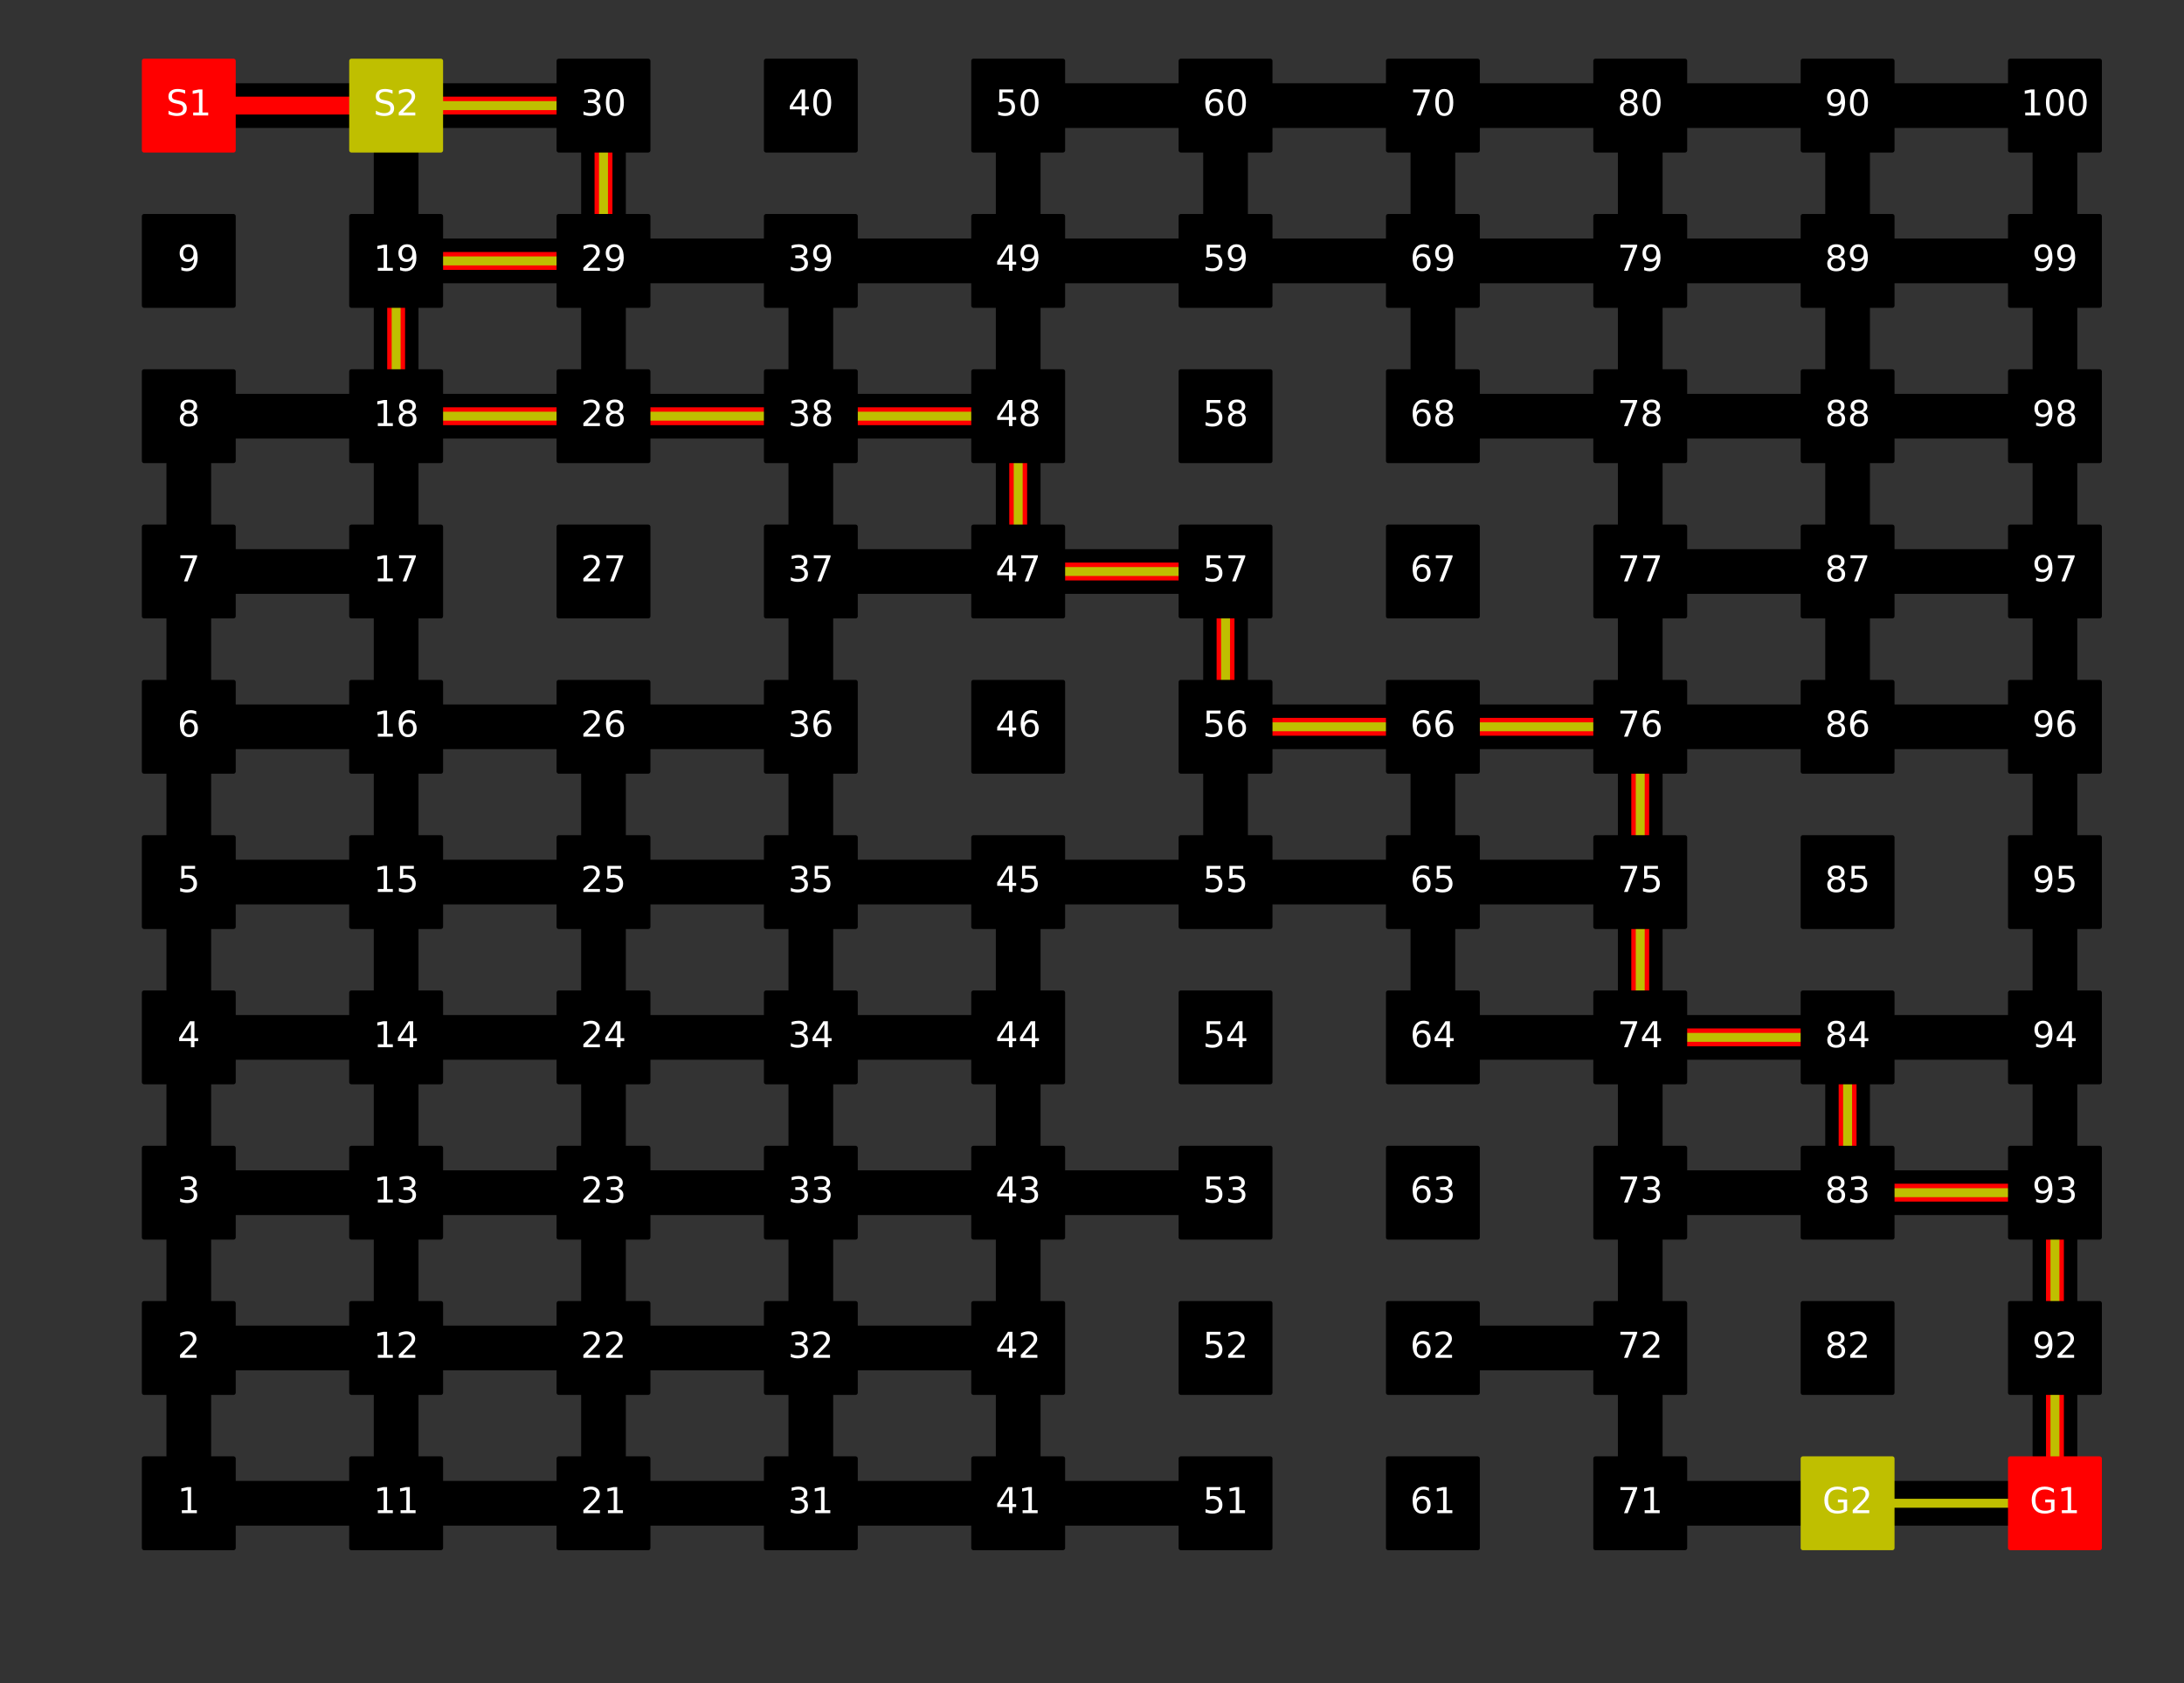 <?xml version="1.0" encoding="utf-8" standalone="no"?>
<!DOCTYPE svg PUBLIC "-//W3C//DTD SVG 1.1//EN"
  "http://www.w3.org/Graphics/SVG/1.1/DTD/svg11.dtd">
<!-- Created with matplotlib (https://matplotlib.org/) -->
<svg height="376.678pt" version="1.1" viewBox="0 0 488.562 376.678" width="488.562pt" xmlns="http://www.w3.org/2000/svg" xmlns:xlink="http://www.w3.org/1999/xlink">
 <rect x="0" y="0" width="488.562" height="376.678" fill="#333333" stroke="none"/>
 <defs>
  <style type="text/css">
*{stroke-linecap:butt;stroke-linejoin:round;}
  </style>
 </defs>
 <g id="figure_1">
  <g id="patch_1">
   <path d="M 0 376.678 
L 488.562 376.678 
L 488.562 0 
L 0 0 
z
" style="fill:none;"/>
  </g>
  <g id="axes_1">
   <g id="LineCollection_1">
    <path clip-path="url(#p93c9125e66)" d="M 42.233 336.367 
L 88.617 336.367 
" style="fill:none;stroke:#000000;stroke-width:10;"/>
    <path clip-path="url(#p93c9125e66)" d="M 42.233 336.367 
L 42.233 301.619 
" style="fill:none;stroke:#000000;stroke-width:10;"/>
    <path clip-path="url(#p93c9125e66)" d="M 42.233 301.619 
L 88.617 301.619 
" style="fill:none;stroke:#000000;stroke-width:10;"/>
    <path clip-path="url(#p93c9125e66)" d="M 42.233 301.619 
L 42.233 266.871 
" style="fill:none;stroke:#000000;stroke-width:10;"/>
    <path clip-path="url(#p93c9125e66)" d="M 42.233 266.871 
L 88.617 266.871 
" style="fill:none;stroke:#000000;stroke-width:10;"/>
    <path clip-path="url(#p93c9125e66)" d="M 42.233 266.871 
L 42.233 232.122 
" style="fill:none;stroke:#000000;stroke-width:10;"/>
    <path clip-path="url(#p93c9125e66)" d="M 42.233 232.122 
L 88.617 232.122 
" style="fill:none;stroke:#000000;stroke-width:10;"/>
    <path clip-path="url(#p93c9125e66)" d="M 42.233 232.122 
L 42.233 197.374 
" style="fill:none;stroke:#000000;stroke-width:10;"/>
    <path clip-path="url(#p93c9125e66)" d="M 42.233 197.374 
L 88.617 197.374 
" style="fill:none;stroke:#000000;stroke-width:10;"/>
    <path clip-path="url(#p93c9125e66)" d="M 42.233 197.374 
L 42.233 162.626 
" style="fill:none;stroke:#000000;stroke-width:10;"/>
    <path clip-path="url(#p93c9125e66)" d="M 42.233 162.626 
L 88.617 162.626 
" style="fill:none;stroke:#000000;stroke-width:10;"/>
    <path clip-path="url(#p93c9125e66)" d="M 42.233 162.626 
L 42.233 127.878 
" style="fill:none;stroke:#000000;stroke-width:10;"/>
    <path clip-path="url(#p93c9125e66)" d="M 42.233 127.878 
L 88.617 127.878 
" style="fill:none;stroke:#000000;stroke-width:10;"/>
    <path clip-path="url(#p93c9125e66)" d="M 42.233 127.878 
L 42.233 93.129 
" style="fill:none;stroke:#000000;stroke-width:10;"/>
    <path clip-path="url(#p93c9125e66)" d="M 42.233 93.129 
L 88.617 93.129 
" style="fill:none;stroke:#000000;stroke-width:10;"/>
    <path clip-path="url(#p93c9125e66)" d="M 42.233 23.633 
L 88.617 23.633 
" style="fill:none;stroke:#000000;stroke-width:10;"/>
    <path clip-path="url(#p93c9125e66)" d="M 88.617 336.367 
L 135.002 336.367 
" style="fill:none;stroke:#000000;stroke-width:10;"/>
    <path clip-path="url(#p93c9125e66)" d="M 88.617 336.367 
L 88.617 301.619 
" style="fill:none;stroke:#000000;stroke-width:10;"/>
    <path clip-path="url(#p93c9125e66)" d="M 88.617 301.619 
L 135.002 301.619 
" style="fill:none;stroke:#000000;stroke-width:10;"/>
    <path clip-path="url(#p93c9125e66)" d="M 88.617 301.619 
L 88.617 266.871 
" style="fill:none;stroke:#000000;stroke-width:10;"/>
    <path clip-path="url(#p93c9125e66)" d="M 88.617 266.871 
L 135.002 266.871 
" style="fill:none;stroke:#000000;stroke-width:10;"/>
    <path clip-path="url(#p93c9125e66)" d="M 88.617 266.871 
L 88.617 232.122 
" style="fill:none;stroke:#000000;stroke-width:10;"/>
    <path clip-path="url(#p93c9125e66)" d="M 88.617 232.122 
L 135.002 232.122 
" style="fill:none;stroke:#000000;stroke-width:10;"/>
    <path clip-path="url(#p93c9125e66)" d="M 88.617 232.122 
L 88.617 197.374 
" style="fill:none;stroke:#000000;stroke-width:10;"/>
    <path clip-path="url(#p93c9125e66)" d="M 88.617 197.374 
L 135.002 197.374 
" style="fill:none;stroke:#000000;stroke-width:10;"/>
    <path clip-path="url(#p93c9125e66)" d="M 88.617 197.374 
L 88.617 162.626 
" style="fill:none;stroke:#000000;stroke-width:10;"/>
    <path clip-path="url(#p93c9125e66)" d="M 88.617 162.626 
L 135.002 162.626 
" style="fill:none;stroke:#000000;stroke-width:10;"/>
    <path clip-path="url(#p93c9125e66)" d="M 88.617 162.626 
L 88.617 127.878 
" style="fill:none;stroke:#000000;stroke-width:10;"/>
    <path clip-path="url(#p93c9125e66)" d="M 88.617 127.878 
L 88.617 93.129 
" style="fill:none;stroke:#000000;stroke-width:10;"/>
    <path clip-path="url(#p93c9125e66)" d="M 88.617 93.129 
L 135.002 93.129 
" style="fill:none;stroke:#000000;stroke-width:10;"/>
    <path clip-path="url(#p93c9125e66)" d="M 88.617 93.129 
L 88.617 58.381 
" style="fill:none;stroke:#000000;stroke-width:10;"/>
    <path clip-path="url(#p93c9125e66)" d="M 88.617 58.381 
L 135.002 58.381 
" style="fill:none;stroke:#000000;stroke-width:10;"/>
    <path clip-path="url(#p93c9125e66)" d="M 88.617 58.381 
L 88.617 23.633 
" style="fill:none;stroke:#000000;stroke-width:10;"/>
    <path clip-path="url(#p93c9125e66)" d="M 88.617 23.633 
L 135.002 23.633 
" style="fill:none;stroke:#000000;stroke-width:10;"/>
    <path clip-path="url(#p93c9125e66)" d="M 135.002 336.367 
L 181.386 336.367 
" style="fill:none;stroke:#000000;stroke-width:10;"/>
    <path clip-path="url(#p93c9125e66)" d="M 135.002 336.367 
L 135.002 301.619 
" style="fill:none;stroke:#000000;stroke-width:10;"/>
    <path clip-path="url(#p93c9125e66)" d="M 135.002 301.619 
L 181.386 301.619 
" style="fill:none;stroke:#000000;stroke-width:10;"/>
    <path clip-path="url(#p93c9125e66)" d="M 135.002 301.619 
L 135.002 266.871 
" style="fill:none;stroke:#000000;stroke-width:10;"/>
    <path clip-path="url(#p93c9125e66)" d="M 135.002 266.871 
L 181.386 266.871 
" style="fill:none;stroke:#000000;stroke-width:10;"/>
    <path clip-path="url(#p93c9125e66)" d="M 135.002 266.871 
L 135.002 232.122 
" style="fill:none;stroke:#000000;stroke-width:10;"/>
    <path clip-path="url(#p93c9125e66)" d="M 135.002 232.122 
L 181.386 232.122 
" style="fill:none;stroke:#000000;stroke-width:10;"/>
    <path clip-path="url(#p93c9125e66)" d="M 135.002 232.122 
L 135.002 197.374 
" style="fill:none;stroke:#000000;stroke-width:10;"/>
    <path clip-path="url(#p93c9125e66)" d="M 135.002 197.374 
L 181.386 197.374 
" style="fill:none;stroke:#000000;stroke-width:10;"/>
    <path clip-path="url(#p93c9125e66)" d="M 135.002 197.374 
L 135.002 162.626 
" style="fill:none;stroke:#000000;stroke-width:10;"/>
    <path clip-path="url(#p93c9125e66)" d="M 135.002 162.626 
L 181.386 162.626 
" style="fill:none;stroke:#000000;stroke-width:10;"/>
    <path clip-path="url(#p93c9125e66)" d="M 135.002 93.129 
L 181.386 93.129 
" style="fill:none;stroke:#000000;stroke-width:10;"/>
    <path clip-path="url(#p93c9125e66)" d="M 135.002 93.129 
L 135.002 58.381 
" style="fill:none;stroke:#000000;stroke-width:10;"/>
    <path clip-path="url(#p93c9125e66)" d="M 135.002 58.381 
L 181.386 58.381 
" style="fill:none;stroke:#000000;stroke-width:10;"/>
    <path clip-path="url(#p93c9125e66)" d="M 135.002 58.381 
L 135.002 23.633 
" style="fill:none;stroke:#000000;stroke-width:10;"/>
    <path clip-path="url(#p93c9125e66)" d="M 181.386 336.367 
L 227.77 336.367 
" style="fill:none;stroke:#000000;stroke-width:10;"/>
    <path clip-path="url(#p93c9125e66)" d="M 181.386 336.367 
L 181.386 301.619 
" style="fill:none;stroke:#000000;stroke-width:10;"/>
    <path clip-path="url(#p93c9125e66)" d="M 181.386 301.619 
L 227.77 301.619 
" style="fill:none;stroke:#000000;stroke-width:10;"/>
    <path clip-path="url(#p93c9125e66)" d="M 181.386 301.619 
L 181.386 266.871 
" style="fill:none;stroke:#000000;stroke-width:10;"/>
    <path clip-path="url(#p93c9125e66)" d="M 181.386 266.871 
L 227.77 266.871 
" style="fill:none;stroke:#000000;stroke-width:10;"/>
    <path clip-path="url(#p93c9125e66)" d="M 181.386 266.871 
L 181.386 232.122 
" style="fill:none;stroke:#000000;stroke-width:10;"/>
    <path clip-path="url(#p93c9125e66)" d="M 181.386 232.122 
L 227.77 232.122 
" style="fill:none;stroke:#000000;stroke-width:10;"/>
    <path clip-path="url(#p93c9125e66)" d="M 181.386 232.122 
L 181.386 197.374 
" style="fill:none;stroke:#000000;stroke-width:10;"/>
    <path clip-path="url(#p93c9125e66)" d="M 181.386 197.374 
L 227.77 197.374 
" style="fill:none;stroke:#000000;stroke-width:10;"/>
    <path clip-path="url(#p93c9125e66)" d="M 181.386 197.374 
L 181.386 162.626 
" style="fill:none;stroke:#000000;stroke-width:10;"/>
    <path clip-path="url(#p93c9125e66)" d="M 181.386 162.626 
L 181.386 127.878 
" style="fill:none;stroke:#000000;stroke-width:10;"/>
    <path clip-path="url(#p93c9125e66)" d="M 181.386 127.878 
L 227.77 127.878 
" style="fill:none;stroke:#000000;stroke-width:10;"/>
    <path clip-path="url(#p93c9125e66)" d="M 181.386 127.878 
L 181.386 93.129 
" style="fill:none;stroke:#000000;stroke-width:10;"/>
    <path clip-path="url(#p93c9125e66)" d="M 181.386 93.129 
L 227.77 93.129 
" style="fill:none;stroke:#000000;stroke-width:10;"/>
    <path clip-path="url(#p93c9125e66)" d="M 181.386 93.129 
L 181.386 58.381 
" style="fill:none;stroke:#000000;stroke-width:10;"/>
    <path clip-path="url(#p93c9125e66)" d="M 181.386 58.381 
L 227.77 58.381 
" style="fill:none;stroke:#000000;stroke-width:10;"/>
    <path clip-path="url(#p93c9125e66)" d="M 227.77 336.367 
L 274.155 336.367 
" style="fill:none;stroke:#000000;stroke-width:10;"/>
    <path clip-path="url(#p93c9125e66)" d="M 227.77 336.367 
L 227.77 301.619 
" style="fill:none;stroke:#000000;stroke-width:10;"/>
    <path clip-path="url(#p93c9125e66)" d="M 227.77 301.619 
L 227.77 266.871 
" style="fill:none;stroke:#000000;stroke-width:10;"/>
    <path clip-path="url(#p93c9125e66)" d="M 227.77 266.871 
L 274.155 266.871 
" style="fill:none;stroke:#000000;stroke-width:10;"/>
    <path clip-path="url(#p93c9125e66)" d="M 227.77 266.871 
L 227.77 232.122 
" style="fill:none;stroke:#000000;stroke-width:10;"/>
    <path clip-path="url(#p93c9125e66)" d="M 227.77 232.122 
L 227.77 197.374 
" style="fill:none;stroke:#000000;stroke-width:10;"/>
    <path clip-path="url(#p93c9125e66)" d="M 227.77 197.374 
L 274.155 197.374 
" style="fill:none;stroke:#000000;stroke-width:10;"/>
    <path clip-path="url(#p93c9125e66)" d="M 227.77 127.878 
L 274.155 127.878 
" style="fill:none;stroke:#000000;stroke-width:10;"/>
    <path clip-path="url(#p93c9125e66)" d="M 227.77 127.878 
L 227.77 93.129 
" style="fill:none;stroke:#000000;stroke-width:10;"/>
    <path clip-path="url(#p93c9125e66)" d="M 227.77 93.129 
L 227.77 58.381 
" style="fill:none;stroke:#000000;stroke-width:10;"/>
    <path clip-path="url(#p93c9125e66)" d="M 227.77 58.381 
L 274.155 58.381 
" style="fill:none;stroke:#000000;stroke-width:10;"/>
    <path clip-path="url(#p93c9125e66)" d="M 227.77 58.381 
L 227.77 23.633 
" style="fill:none;stroke:#000000;stroke-width:10;"/>
    <path clip-path="url(#p93c9125e66)" d="M 227.77 23.633 
L 274.155 23.633 
" style="fill:none;stroke:#000000;stroke-width:10;"/>
    <path clip-path="url(#p93c9125e66)" d="M 274.155 197.374 
L 320.539 197.374 
" style="fill:none;stroke:#000000;stroke-width:10;"/>
    <path clip-path="url(#p93c9125e66)" d="M 274.155 197.374 
L 274.155 162.626 
" style="fill:none;stroke:#000000;stroke-width:10;"/>
    <path clip-path="url(#p93c9125e66)" d="M 274.155 162.626 
L 320.539 162.626 
" style="fill:none;stroke:#000000;stroke-width:10;"/>
    <path clip-path="url(#p93c9125e66)" d="M 274.155 162.626 
L 274.155 127.878 
" style="fill:none;stroke:#000000;stroke-width:10;"/>
    <path clip-path="url(#p93c9125e66)" d="M 274.155 58.381 
L 320.539 58.381 
" style="fill:none;stroke:#000000;stroke-width:10;"/>
    <path clip-path="url(#p93c9125e66)" d="M 274.155 58.381 
L 274.155 23.633 
" style="fill:none;stroke:#000000;stroke-width:10;"/>
    <path clip-path="url(#p93c9125e66)" d="M 274.155 23.633 
L 320.539 23.633 
" style="fill:none;stroke:#000000;stroke-width:10;"/>
    <path clip-path="url(#p93c9125e66)" d="M 320.539 301.619 
L 366.923 301.619 
" style="fill:none;stroke:#000000;stroke-width:10;"/>
    <path clip-path="url(#p93c9125e66)" d="M 320.539 232.122 
L 366.923 232.122 
" style="fill:none;stroke:#000000;stroke-width:10;"/>
    <path clip-path="url(#p93c9125e66)" d="M 320.539 232.122 
L 320.539 197.374 
" style="fill:none;stroke:#000000;stroke-width:10;"/>
    <path clip-path="url(#p93c9125e66)" d="M 320.539 197.374 
L 366.923 197.374 
" style="fill:none;stroke:#000000;stroke-width:10;"/>
    <path clip-path="url(#p93c9125e66)" d="M 320.539 197.374 
L 320.539 162.626 
" style="fill:none;stroke:#000000;stroke-width:10;"/>
    <path clip-path="url(#p93c9125e66)" d="M 320.539 162.626 
L 366.923 162.626 
" style="fill:none;stroke:#000000;stroke-width:10;"/>
    <path clip-path="url(#p93c9125e66)" d="M 320.539 93.129 
L 366.923 93.129 
" style="fill:none;stroke:#000000;stroke-width:10;"/>
    <path clip-path="url(#p93c9125e66)" d="M 320.539 93.129 
L 320.539 58.381 
" style="fill:none;stroke:#000000;stroke-width:10;"/>
    <path clip-path="url(#p93c9125e66)" d="M 320.539 58.381 
L 366.923 58.381 
" style="fill:none;stroke:#000000;stroke-width:10;"/>
    <path clip-path="url(#p93c9125e66)" d="M 320.539 58.381 
L 320.539 23.633 
" style="fill:none;stroke:#000000;stroke-width:10;"/>
    <path clip-path="url(#p93c9125e66)" d="M 320.539 23.633 
L 366.923 23.633 
" style="fill:none;stroke:#000000;stroke-width:10;"/>
    <path clip-path="url(#p93c9125e66)" d="M 366.923 336.367 
L 413.308 336.367 
" style="fill:none;stroke:#000000;stroke-width:10;"/>
    <path clip-path="url(#p93c9125e66)" d="M 366.923 336.367 
L 366.923 301.619 
" style="fill:none;stroke:#000000;stroke-width:10;"/>
    <path clip-path="url(#p93c9125e66)" d="M 366.923 301.619 
L 366.923 266.871 
" style="fill:none;stroke:#000000;stroke-width:10;"/>
    <path clip-path="url(#p93c9125e66)" d="M 366.923 266.871 
L 413.308 266.871 
" style="fill:none;stroke:#000000;stroke-width:10;"/>
    <path clip-path="url(#p93c9125e66)" d="M 366.923 266.871 
L 366.923 232.122 
" style="fill:none;stroke:#000000;stroke-width:10;"/>
    <path clip-path="url(#p93c9125e66)" d="M 366.923 232.122 
L 413.308 232.122 
" style="fill:none;stroke:#000000;stroke-width:10;"/>
    <path clip-path="url(#p93c9125e66)" d="M 366.923 232.122 
L 366.923 197.374 
" style="fill:none;stroke:#000000;stroke-width:10;"/>
    <path clip-path="url(#p93c9125e66)" d="M 366.923 197.374 
L 366.923 162.626 
" style="fill:none;stroke:#000000;stroke-width:10;"/>
    <path clip-path="url(#p93c9125e66)" d="M 366.923 162.626 
L 413.308 162.626 
" style="fill:none;stroke:#000000;stroke-width:10;"/>
    <path clip-path="url(#p93c9125e66)" d="M 366.923 162.626 
L 366.923 127.878 
" style="fill:none;stroke:#000000;stroke-width:10;"/>
    <path clip-path="url(#p93c9125e66)" d="M 366.923 127.878 
L 413.308 127.878 
" style="fill:none;stroke:#000000;stroke-width:10;"/>
    <path clip-path="url(#p93c9125e66)" d="M 366.923 127.878 
L 366.923 93.129 
" style="fill:none;stroke:#000000;stroke-width:10;"/>
    <path clip-path="url(#p93c9125e66)" d="M 366.923 93.129 
L 413.308 93.129 
" style="fill:none;stroke:#000000;stroke-width:10;"/>
    <path clip-path="url(#p93c9125e66)" d="M 366.923 93.129 
L 366.923 58.381 
" style="fill:none;stroke:#000000;stroke-width:10;"/>
    <path clip-path="url(#p93c9125e66)" d="M 366.923 58.381 
L 413.308 58.381 
" style="fill:none;stroke:#000000;stroke-width:10;"/>
    <path clip-path="url(#p93c9125e66)" d="M 366.923 58.381 
L 366.923 23.633 
" style="fill:none;stroke:#000000;stroke-width:10;"/>
    <path clip-path="url(#p93c9125e66)" d="M 366.923 23.633 
L 413.308 23.633 
" style="fill:none;stroke:#000000;stroke-width:10;"/>
    <path clip-path="url(#p93c9125e66)" d="M 413.308 336.367 
L 459.692 336.367 
" style="fill:none;stroke:#000000;stroke-width:10;"/>
    <path clip-path="url(#p93c9125e66)" d="M 413.308 266.871 
L 459.692 266.871 
" style="fill:none;stroke:#000000;stroke-width:10;"/>
    <path clip-path="url(#p93c9125e66)" d="M 413.308 266.871 
L 413.308 232.122 
" style="fill:none;stroke:#000000;stroke-width:10;"/>
    <path clip-path="url(#p93c9125e66)" d="M 413.308 232.122 
L 459.692 232.122 
" style="fill:none;stroke:#000000;stroke-width:10;"/>
    <path clip-path="url(#p93c9125e66)" d="M 413.308 162.626 
L 459.692 162.626 
" style="fill:none;stroke:#000000;stroke-width:10;"/>
    <path clip-path="url(#p93c9125e66)" d="M 413.308 162.626 
L 413.308 127.878 
" style="fill:none;stroke:#000000;stroke-width:10;"/>
    <path clip-path="url(#p93c9125e66)" d="M 413.308 127.878 
L 459.692 127.878 
" style="fill:none;stroke:#000000;stroke-width:10;"/>
    <path clip-path="url(#p93c9125e66)" d="M 413.308 127.878 
L 413.308 93.129 
" style="fill:none;stroke:#000000;stroke-width:10;"/>
    <path clip-path="url(#p93c9125e66)" d="M 413.308 93.129 
L 459.692 93.129 
" style="fill:none;stroke:#000000;stroke-width:10;"/>
    <path clip-path="url(#p93c9125e66)" d="M 413.308 93.129 
L 413.308 58.381 
" style="fill:none;stroke:#000000;stroke-width:10;"/>
    <path clip-path="url(#p93c9125e66)" d="M 413.308 58.381 
L 459.692 58.381 
" style="fill:none;stroke:#000000;stroke-width:10;"/>
    <path clip-path="url(#p93c9125e66)" d="M 413.308 58.381 
L 413.308 23.633 
" style="fill:none;stroke:#000000;stroke-width:10;"/>
    <path clip-path="url(#p93c9125e66)" d="M 413.308 23.633 
L 459.692 23.633 
" style="fill:none;stroke:#000000;stroke-width:10;"/>
    <path clip-path="url(#p93c9125e66)" d="M 459.692 336.367 
L 459.692 301.619 
" style="fill:none;stroke:#000000;stroke-width:10;"/>
    <path clip-path="url(#p93c9125e66)" d="M 459.692 301.619 
L 459.692 266.871 
" style="fill:none;stroke:#000000;stroke-width:10;"/>
    <path clip-path="url(#p93c9125e66)" d="M 459.692 266.871 
L 459.692 232.122 
" style="fill:none;stroke:#000000;stroke-width:10;"/>
    <path clip-path="url(#p93c9125e66)" d="M 459.692 232.122 
L 459.692 197.374 
" style="fill:none;stroke:#000000;stroke-width:10;"/>
    <path clip-path="url(#p93c9125e66)" d="M 459.692 197.374 
L 459.692 162.626 
" style="fill:none;stroke:#000000;stroke-width:10;"/>
    <path clip-path="url(#p93c9125e66)" d="M 459.692 162.626 
L 459.692 127.878 
" style="fill:none;stroke:#000000;stroke-width:10;"/>
    <path clip-path="url(#p93c9125e66)" d="M 459.692 127.878 
L 459.692 93.129 
" style="fill:none;stroke:#000000;stroke-width:10;"/>
    <path clip-path="url(#p93c9125e66)" d="M 459.692 93.129 
L 459.692 58.381 
" style="fill:none;stroke:#000000;stroke-width:10;"/>
    <path clip-path="url(#p93c9125e66)" d="M 459.692 58.381 
L 459.692 23.633 
" style="fill:none;stroke:#000000;stroke-width:10;"/>
   </g>
   <g id="LineCollection_2">
    <path clip-path="url(#p93c9125e66)" d="M 42.233 23.633 
L 88.617 23.633 
" style="fill:none;stroke:#ff0000;stroke-width:4;"/>
    <path clip-path="url(#p93c9125e66)" d="M 88.617 23.633 
L 135.002 23.633 
" style="fill:none;stroke:#ff0000;stroke-width:4;"/>
    <path clip-path="url(#p93c9125e66)" d="M 135.002 23.633 
L 135.002 58.381 
" style="fill:none;stroke:#ff0000;stroke-width:4;"/>
    <path clip-path="url(#p93c9125e66)" d="M 135.002 58.381 
L 88.617 58.381 
" style="fill:none;stroke:#ff0000;stroke-width:4;"/>
    <path clip-path="url(#p93c9125e66)" d="M 88.617 58.381 
L 88.617 93.129 
" style="fill:none;stroke:#ff0000;stroke-width:4;"/>
    <path clip-path="url(#p93c9125e66)" d="M 88.617 93.129 
L 135.002 93.129 
" style="fill:none;stroke:#ff0000;stroke-width:4;"/>
    <path clip-path="url(#p93c9125e66)" d="M 135.002 93.129 
L 181.386 93.129 
" style="fill:none;stroke:#ff0000;stroke-width:4;"/>
    <path clip-path="url(#p93c9125e66)" d="M 181.386 93.129 
L 227.77 93.129 
" style="fill:none;stroke:#ff0000;stroke-width:4;"/>
    <path clip-path="url(#p93c9125e66)" d="M 227.77 93.129 
L 227.77 127.878 
" style="fill:none;stroke:#ff0000;stroke-width:4;"/>
    <path clip-path="url(#p93c9125e66)" d="M 227.77 127.878 
L 274.155 127.878 
" style="fill:none;stroke:#ff0000;stroke-width:4;"/>
    <path clip-path="url(#p93c9125e66)" d="M 274.155 127.878 
L 274.155 162.626 
" style="fill:none;stroke:#ff0000;stroke-width:4;"/>
    <path clip-path="url(#p93c9125e66)" d="M 274.155 162.626 
L 320.539 162.626 
" style="fill:none;stroke:#ff0000;stroke-width:4;"/>
    <path clip-path="url(#p93c9125e66)" d="M 320.539 162.626 
L 366.923 162.626 
" style="fill:none;stroke:#ff0000;stroke-width:4;"/>
    <path clip-path="url(#p93c9125e66)" d="M 366.923 162.626 
L 366.923 197.374 
" style="fill:none;stroke:#ff0000;stroke-width:4;"/>
    <path clip-path="url(#p93c9125e66)" d="M 366.923 197.374 
L 366.923 232.122 
" style="fill:none;stroke:#ff0000;stroke-width:4;"/>
    <path clip-path="url(#p93c9125e66)" d="M 366.923 232.122 
L 413.308 232.122 
" style="fill:none;stroke:#ff0000;stroke-width:4;"/>
    <path clip-path="url(#p93c9125e66)" d="M 413.308 232.122 
L 413.308 266.871 
" style="fill:none;stroke:#ff0000;stroke-width:4;"/>
    <path clip-path="url(#p93c9125e66)" d="M 413.308 266.871 
L 459.692 266.871 
" style="fill:none;stroke:#ff0000;stroke-width:4;"/>
    <path clip-path="url(#p93c9125e66)" d="M 459.692 266.871 
L 459.692 301.619 
" style="fill:none;stroke:#ff0000;stroke-width:4;"/>
    <path clip-path="url(#p93c9125e66)" d="M 459.692 301.619 
L 459.692 336.367 
" style="fill:none;stroke:#ff0000;stroke-width:4;"/>
   </g>
   <g id="LineCollection_3">
    <path clip-path="url(#p93c9125e66)" d="M 88.617 23.633 
L 135.002 23.633 
" style="fill:none;stroke:#bfbf00;stroke-width:2;"/>
    <path clip-path="url(#p93c9125e66)" d="M 135.002 23.633 
L 135.002 58.381 
" style="fill:none;stroke:#bfbf00;stroke-width:2;"/>
    <path clip-path="url(#p93c9125e66)" d="M 135.002 58.381 
L 88.617 58.381 
" style="fill:none;stroke:#bfbf00;stroke-width:2;"/>
    <path clip-path="url(#p93c9125e66)" d="M 88.617 58.381 
L 88.617 93.129 
" style="fill:none;stroke:#bfbf00;stroke-width:2;"/>
    <path clip-path="url(#p93c9125e66)" d="M 88.617 93.129 
L 135.002 93.129 
" style="fill:none;stroke:#bfbf00;stroke-width:2;"/>
    <path clip-path="url(#p93c9125e66)" d="M 135.002 93.129 
L 181.386 93.129 
" style="fill:none;stroke:#bfbf00;stroke-width:2;"/>
    <path clip-path="url(#p93c9125e66)" d="M 181.386 93.129 
L 227.77 93.129 
" style="fill:none;stroke:#bfbf00;stroke-width:2;"/>
    <path clip-path="url(#p93c9125e66)" d="M 227.77 93.129 
L 227.77 127.878 
" style="fill:none;stroke:#bfbf00;stroke-width:2;"/>
    <path clip-path="url(#p93c9125e66)" d="M 227.77 127.878 
L 274.155 127.878 
" style="fill:none;stroke:#bfbf00;stroke-width:2;"/>
    <path clip-path="url(#p93c9125e66)" d="M 274.155 127.878 
L 274.155 162.626 
" style="fill:none;stroke:#bfbf00;stroke-width:2;"/>
    <path clip-path="url(#p93c9125e66)" d="M 274.155 162.626 
L 320.539 162.626 
" style="fill:none;stroke:#bfbf00;stroke-width:2;"/>
    <path clip-path="url(#p93c9125e66)" d="M 320.539 162.626 
L 366.923 162.626 
" style="fill:none;stroke:#bfbf00;stroke-width:2;"/>
    <path clip-path="url(#p93c9125e66)" d="M 366.923 162.626 
L 366.923 197.374 
" style="fill:none;stroke:#bfbf00;stroke-width:2;"/>
    <path clip-path="url(#p93c9125e66)" d="M 366.923 197.374 
L 366.923 232.122 
" style="fill:none;stroke:#bfbf00;stroke-width:2;"/>
    <path clip-path="url(#p93c9125e66)" d="M 366.923 232.122 
L 413.308 232.122 
" style="fill:none;stroke:#bfbf00;stroke-width:2;"/>
    <path clip-path="url(#p93c9125e66)" d="M 413.308 232.122 
L 413.308 266.871 
" style="fill:none;stroke:#bfbf00;stroke-width:2;"/>
    <path clip-path="url(#p93c9125e66)" d="M 413.308 266.871 
L 459.692 266.871 
" style="fill:none;stroke:#bfbf00;stroke-width:2;"/>
    <path clip-path="url(#p93c9125e66)" d="M 459.692 266.871 
L 459.692 301.619 
" style="fill:none;stroke:#bfbf00;stroke-width:2;"/>
    <path clip-path="url(#p93c9125e66)" d="M 459.692 301.619 
L 459.692 336.367 
" style="fill:none;stroke:#bfbf00;stroke-width:2;"/>
    <path clip-path="url(#p93c9125e66)" d="M 459.692 336.367 
L 413.308 336.367 
" style="fill:none;stroke:#bfbf00;stroke-width:2;"/>
   </g>
   <g id="PathCollection_1">
    <defs>
     <path d="M -10 10 
L 10 10 
L 10 -10 
L -10 -10 
z
" id="C0_0_bcf57c5f8d"/>
    </defs>
    <g clip-path="url(#p93c9125e66)">
     <use style="stroke:#000000;" x="42.233" xlink:href="#C0_0_bcf57c5f8d" y="336.367"/>
    </g>
    <g clip-path="url(#p93c9125e66)">
     <use style="stroke:#000000;" x="42.233" xlink:href="#C0_0_bcf57c5f8d" y="301.619"/>
    </g>
    <g clip-path="url(#p93c9125e66)">
     <use style="stroke:#000000;" x="42.233" xlink:href="#C0_0_bcf57c5f8d" y="266.871"/>
    </g>
    <g clip-path="url(#p93c9125e66)">
     <use style="stroke:#000000;" x="42.233" xlink:href="#C0_0_bcf57c5f8d" y="232.122"/>
    </g>
    <g clip-path="url(#p93c9125e66)">
     <use style="stroke:#000000;" x="42.233" xlink:href="#C0_0_bcf57c5f8d" y="197.374"/>
    </g>
    <g clip-path="url(#p93c9125e66)">
     <use style="stroke:#000000;" x="42.233" xlink:href="#C0_0_bcf57c5f8d" y="162.626"/>
    </g>
    <g clip-path="url(#p93c9125e66)">
     <use style="stroke:#000000;" x="42.233" xlink:href="#C0_0_bcf57c5f8d" y="127.878"/>
    </g>
    <g clip-path="url(#p93c9125e66)">
     <use style="stroke:#000000;" x="42.233" xlink:href="#C0_0_bcf57c5f8d" y="93.129"/>
    </g>
    <g clip-path="url(#p93c9125e66)">
     <use style="stroke:#000000;" x="42.233" xlink:href="#C0_0_bcf57c5f8d" y="58.381"/>
    </g>
    <g clip-path="url(#p93c9125e66)">
     <use style="fill:#ff0000;stroke:#ff0000;" x="42.233" xlink:href="#C0_0_bcf57c5f8d" y="23.633"/>
    </g>
    <g clip-path="url(#p93c9125e66)">
     <use style="stroke:#000000;" x="88.617" xlink:href="#C0_0_bcf57c5f8d" y="336.367"/>
    </g>
    <g clip-path="url(#p93c9125e66)">
     <use style="stroke:#000000;" x="88.617" xlink:href="#C0_0_bcf57c5f8d" y="301.619"/>
    </g>
    <g clip-path="url(#p93c9125e66)">
     <use style="stroke:#000000;" x="88.617" xlink:href="#C0_0_bcf57c5f8d" y="266.871"/>
    </g>
    <g clip-path="url(#p93c9125e66)">
     <use style="stroke:#000000;" x="88.617" xlink:href="#C0_0_bcf57c5f8d" y="232.122"/>
    </g>
    <g clip-path="url(#p93c9125e66)">
     <use style="stroke:#000000;" x="88.617" xlink:href="#C0_0_bcf57c5f8d" y="197.374"/>
    </g>
    <g clip-path="url(#p93c9125e66)">
     <use style="stroke:#000000;" x="88.617" xlink:href="#C0_0_bcf57c5f8d" y="162.626"/>
    </g>
    <g clip-path="url(#p93c9125e66)">
     <use style="stroke:#000000;" x="88.617" xlink:href="#C0_0_bcf57c5f8d" y="127.878"/>
    </g>
    <g clip-path="url(#p93c9125e66)">
     <use style="stroke:#000000;" x="88.617" xlink:href="#C0_0_bcf57c5f8d" y="93.129"/>
    </g>
    <g clip-path="url(#p93c9125e66)">
     <use style="stroke:#000000;" x="88.617" xlink:href="#C0_0_bcf57c5f8d" y="58.381"/>
    </g>
    <g clip-path="url(#p93c9125e66)">
     <use style="fill:#bfbf00;stroke:#bfbf00;" x="88.617" xlink:href="#C0_0_bcf57c5f8d" y="23.633"/>
    </g>
    <g clip-path="url(#p93c9125e66)">
     <use style="stroke:#000000;" x="135.002" xlink:href="#C0_0_bcf57c5f8d" y="336.367"/>
    </g>
    <g clip-path="url(#p93c9125e66)">
     <use style="stroke:#000000;" x="135.002" xlink:href="#C0_0_bcf57c5f8d" y="301.619"/>
    </g>
    <g clip-path="url(#p93c9125e66)">
     <use style="stroke:#000000;" x="135.002" xlink:href="#C0_0_bcf57c5f8d" y="266.871"/>
    </g>
    <g clip-path="url(#p93c9125e66)">
     <use style="stroke:#000000;" x="135.002" xlink:href="#C0_0_bcf57c5f8d" y="232.122"/>
    </g>
    <g clip-path="url(#p93c9125e66)">
     <use style="stroke:#000000;" x="135.002" xlink:href="#C0_0_bcf57c5f8d" y="197.374"/>
    </g>
    <g clip-path="url(#p93c9125e66)">
     <use style="stroke:#000000;" x="135.002" xlink:href="#C0_0_bcf57c5f8d" y="162.626"/>
    </g>
    <g clip-path="url(#p93c9125e66)">
     <use style="stroke:#000000;" x="135.002" xlink:href="#C0_0_bcf57c5f8d" y="127.878"/>
    </g>
    <g clip-path="url(#p93c9125e66)">
     <use style="stroke:#000000;" x="135.002" xlink:href="#C0_0_bcf57c5f8d" y="93.129"/>
    </g>
    <g clip-path="url(#p93c9125e66)">
     <use style="stroke:#000000;" x="135.002" xlink:href="#C0_0_bcf57c5f8d" y="58.381"/>
    </g>
    <g clip-path="url(#p93c9125e66)">
     <use style="stroke:#000000;" x="135.002" xlink:href="#C0_0_bcf57c5f8d" y="23.633"/>
    </g>
    <g clip-path="url(#p93c9125e66)">
     <use style="stroke:#000000;" x="181.386" xlink:href="#C0_0_bcf57c5f8d" y="336.367"/>
    </g>
    <g clip-path="url(#p93c9125e66)">
     <use style="stroke:#000000;" x="181.386" xlink:href="#C0_0_bcf57c5f8d" y="301.619"/>
    </g>
    <g clip-path="url(#p93c9125e66)">
     <use style="stroke:#000000;" x="181.386" xlink:href="#C0_0_bcf57c5f8d" y="266.871"/>
    </g>
    <g clip-path="url(#p93c9125e66)">
     <use style="stroke:#000000;" x="181.386" xlink:href="#C0_0_bcf57c5f8d" y="232.122"/>
    </g>
    <g clip-path="url(#p93c9125e66)">
     <use style="stroke:#000000;" x="181.386" xlink:href="#C0_0_bcf57c5f8d" y="197.374"/>
    </g>
    <g clip-path="url(#p93c9125e66)">
     <use style="stroke:#000000;" x="181.386" xlink:href="#C0_0_bcf57c5f8d" y="162.626"/>
    </g>
    <g clip-path="url(#p93c9125e66)">
     <use style="stroke:#000000;" x="181.386" xlink:href="#C0_0_bcf57c5f8d" y="127.878"/>
    </g>
    <g clip-path="url(#p93c9125e66)">
     <use style="stroke:#000000;" x="181.386" xlink:href="#C0_0_bcf57c5f8d" y="93.129"/>
    </g>
    <g clip-path="url(#p93c9125e66)">
     <use style="stroke:#000000;" x="181.386" xlink:href="#C0_0_bcf57c5f8d" y="58.381"/>
    </g>
    <g clip-path="url(#p93c9125e66)">
     <use style="stroke:#000000;" x="181.386" xlink:href="#C0_0_bcf57c5f8d" y="23.633"/>
    </g>
    <g clip-path="url(#p93c9125e66)">
     <use style="stroke:#000000;" x="227.77" xlink:href="#C0_0_bcf57c5f8d" y="336.367"/>
    </g>
    <g clip-path="url(#p93c9125e66)">
     <use style="stroke:#000000;" x="227.77" xlink:href="#C0_0_bcf57c5f8d" y="301.619"/>
    </g>
    <g clip-path="url(#p93c9125e66)">
     <use style="stroke:#000000;" x="227.77" xlink:href="#C0_0_bcf57c5f8d" y="266.871"/>
    </g>
    <g clip-path="url(#p93c9125e66)">
     <use style="stroke:#000000;" x="227.77" xlink:href="#C0_0_bcf57c5f8d" y="232.122"/>
    </g>
    <g clip-path="url(#p93c9125e66)">
     <use style="stroke:#000000;" x="227.77" xlink:href="#C0_0_bcf57c5f8d" y="197.374"/>
    </g>
    <g clip-path="url(#p93c9125e66)">
     <use style="stroke:#000000;" x="227.77" xlink:href="#C0_0_bcf57c5f8d" y="162.626"/>
    </g>
    <g clip-path="url(#p93c9125e66)">
     <use style="stroke:#000000;" x="227.77" xlink:href="#C0_0_bcf57c5f8d" y="127.878"/>
    </g>
    <g clip-path="url(#p93c9125e66)">
     <use style="stroke:#000000;" x="227.77" xlink:href="#C0_0_bcf57c5f8d" y="93.129"/>
    </g>
    <g clip-path="url(#p93c9125e66)">
     <use style="stroke:#000000;" x="227.77" xlink:href="#C0_0_bcf57c5f8d" y="58.381"/>
    </g>
    <g clip-path="url(#p93c9125e66)">
     <use style="stroke:#000000;" x="227.77" xlink:href="#C0_0_bcf57c5f8d" y="23.633"/>
    </g>
    <g clip-path="url(#p93c9125e66)">
     <use style="stroke:#000000;" x="274.155" xlink:href="#C0_0_bcf57c5f8d" y="336.367"/>
    </g>
    <g clip-path="url(#p93c9125e66)">
     <use style="stroke:#000000;" x="274.155" xlink:href="#C0_0_bcf57c5f8d" y="301.619"/>
    </g>
    <g clip-path="url(#p93c9125e66)">
     <use style="stroke:#000000;" x="274.155" xlink:href="#C0_0_bcf57c5f8d" y="266.871"/>
    </g>
    <g clip-path="url(#p93c9125e66)">
     <use style="stroke:#000000;" x="274.155" xlink:href="#C0_0_bcf57c5f8d" y="232.122"/>
    </g>
    <g clip-path="url(#p93c9125e66)">
     <use style="stroke:#000000;" x="274.155" xlink:href="#C0_0_bcf57c5f8d" y="197.374"/>
    </g>
    <g clip-path="url(#p93c9125e66)">
     <use style="stroke:#000000;" x="274.155" xlink:href="#C0_0_bcf57c5f8d" y="162.626"/>
    </g>
    <g clip-path="url(#p93c9125e66)">
     <use style="stroke:#000000;" x="274.155" xlink:href="#C0_0_bcf57c5f8d" y="127.878"/>
    </g>
    <g clip-path="url(#p93c9125e66)">
     <use style="stroke:#000000;" x="274.155" xlink:href="#C0_0_bcf57c5f8d" y="93.129"/>
    </g>
    <g clip-path="url(#p93c9125e66)">
     <use style="stroke:#000000;" x="274.155" xlink:href="#C0_0_bcf57c5f8d" y="58.381"/>
    </g>
    <g clip-path="url(#p93c9125e66)">
     <use style="stroke:#000000;" x="274.155" xlink:href="#C0_0_bcf57c5f8d" y="23.633"/>
    </g>
    <g clip-path="url(#p93c9125e66)">
     <use style="stroke:#000000;" x="320.539" xlink:href="#C0_0_bcf57c5f8d" y="336.367"/>
    </g>
    <g clip-path="url(#p93c9125e66)">
     <use style="stroke:#000000;" x="320.539" xlink:href="#C0_0_bcf57c5f8d" y="301.619"/>
    </g>
    <g clip-path="url(#p93c9125e66)">
     <use style="stroke:#000000;" x="320.539" xlink:href="#C0_0_bcf57c5f8d" y="266.871"/>
    </g>
    <g clip-path="url(#p93c9125e66)">
     <use style="stroke:#000000;" x="320.539" xlink:href="#C0_0_bcf57c5f8d" y="232.122"/>
    </g>
    <g clip-path="url(#p93c9125e66)">
     <use style="stroke:#000000;" x="320.539" xlink:href="#C0_0_bcf57c5f8d" y="197.374"/>
    </g>
    <g clip-path="url(#p93c9125e66)">
     <use style="stroke:#000000;" x="320.539" xlink:href="#C0_0_bcf57c5f8d" y="162.626"/>
    </g>
    <g clip-path="url(#p93c9125e66)">
     <use style="stroke:#000000;" x="320.539" xlink:href="#C0_0_bcf57c5f8d" y="127.878"/>
    </g>
    <g clip-path="url(#p93c9125e66)">
     <use style="stroke:#000000;" x="320.539" xlink:href="#C0_0_bcf57c5f8d" y="93.129"/>
    </g>
    <g clip-path="url(#p93c9125e66)">
     <use style="stroke:#000000;" x="320.539" xlink:href="#C0_0_bcf57c5f8d" y="58.381"/>
    </g>
    <g clip-path="url(#p93c9125e66)">
     <use style="stroke:#000000;" x="320.539" xlink:href="#C0_0_bcf57c5f8d" y="23.633"/>
    </g>
    <g clip-path="url(#p93c9125e66)">
     <use style="stroke:#000000;" x="366.923" xlink:href="#C0_0_bcf57c5f8d" y="336.367"/>
    </g>
    <g clip-path="url(#p93c9125e66)">
     <use style="stroke:#000000;" x="366.923" xlink:href="#C0_0_bcf57c5f8d" y="301.619"/>
    </g>
    <g clip-path="url(#p93c9125e66)">
     <use style="stroke:#000000;" x="366.923" xlink:href="#C0_0_bcf57c5f8d" y="266.871"/>
    </g>
    <g clip-path="url(#p93c9125e66)">
     <use style="stroke:#000000;" x="366.923" xlink:href="#C0_0_bcf57c5f8d" y="232.122"/>
    </g>
    <g clip-path="url(#p93c9125e66)">
     <use style="stroke:#000000;" x="366.923" xlink:href="#C0_0_bcf57c5f8d" y="197.374"/>
    </g>
    <g clip-path="url(#p93c9125e66)">
     <use style="stroke:#000000;" x="366.923" xlink:href="#C0_0_bcf57c5f8d" y="162.626"/>
    </g>
    <g clip-path="url(#p93c9125e66)">
     <use style="stroke:#000000;" x="366.923" xlink:href="#C0_0_bcf57c5f8d" y="127.878"/>
    </g>
    <g clip-path="url(#p93c9125e66)">
     <use style="stroke:#000000;" x="366.923" xlink:href="#C0_0_bcf57c5f8d" y="93.129"/>
    </g>
    <g clip-path="url(#p93c9125e66)">
     <use style="stroke:#000000;" x="366.923" xlink:href="#C0_0_bcf57c5f8d" y="58.381"/>
    </g>
    <g clip-path="url(#p93c9125e66)">
     <use style="stroke:#000000;" x="366.923" xlink:href="#C0_0_bcf57c5f8d" y="23.633"/>
    </g>
    <g clip-path="url(#p93c9125e66)">
     <use style="fill:#bfbf00;stroke:#bfbf00;" x="413.308" xlink:href="#C0_0_bcf57c5f8d" y="336.367"/>
    </g>
    <g clip-path="url(#p93c9125e66)">
     <use style="stroke:#000000;" x="413.308" xlink:href="#C0_0_bcf57c5f8d" y="301.619"/>
    </g>
    <g clip-path="url(#p93c9125e66)">
     <use style="stroke:#000000;" x="413.308" xlink:href="#C0_0_bcf57c5f8d" y="266.871"/>
    </g>
    <g clip-path="url(#p93c9125e66)">
     <use style="stroke:#000000;" x="413.308" xlink:href="#C0_0_bcf57c5f8d" y="232.122"/>
    </g>
    <g clip-path="url(#p93c9125e66)">
     <use style="stroke:#000000;" x="413.308" xlink:href="#C0_0_bcf57c5f8d" y="197.374"/>
    </g>
    <g clip-path="url(#p93c9125e66)">
     <use style="stroke:#000000;" x="413.308" xlink:href="#C0_0_bcf57c5f8d" y="162.626"/>
    </g>
    <g clip-path="url(#p93c9125e66)">
     <use style="stroke:#000000;" x="413.308" xlink:href="#C0_0_bcf57c5f8d" y="127.878"/>
    </g>
    <g clip-path="url(#p93c9125e66)">
     <use style="stroke:#000000;" x="413.308" xlink:href="#C0_0_bcf57c5f8d" y="93.129"/>
    </g>
    <g clip-path="url(#p93c9125e66)">
     <use style="stroke:#000000;" x="413.308" xlink:href="#C0_0_bcf57c5f8d" y="58.381"/>
    </g>
    <g clip-path="url(#p93c9125e66)">
     <use style="stroke:#000000;" x="413.308" xlink:href="#C0_0_bcf57c5f8d" y="23.633"/>
    </g>
    <g clip-path="url(#p93c9125e66)">
     <use style="fill:#ff0000;stroke:#ff0000;" x="459.692" xlink:href="#C0_0_bcf57c5f8d" y="336.367"/>
    </g>
    <g clip-path="url(#p93c9125e66)">
     <use style="stroke:#000000;" x="459.692" xlink:href="#C0_0_bcf57c5f8d" y="301.619"/>
    </g>
    <g clip-path="url(#p93c9125e66)">
     <use style="stroke:#000000;" x="459.692" xlink:href="#C0_0_bcf57c5f8d" y="266.871"/>
    </g>
    <g clip-path="url(#p93c9125e66)">
     <use style="stroke:#000000;" x="459.692" xlink:href="#C0_0_bcf57c5f8d" y="232.122"/>
    </g>
    <g clip-path="url(#p93c9125e66)">
     <use style="stroke:#000000;" x="459.692" xlink:href="#C0_0_bcf57c5f8d" y="197.374"/>
    </g>
    <g clip-path="url(#p93c9125e66)">
     <use style="stroke:#000000;" x="459.692" xlink:href="#C0_0_bcf57c5f8d" y="162.626"/>
    </g>
    <g clip-path="url(#p93c9125e66)">
     <use style="stroke:#000000;" x="459.692" xlink:href="#C0_0_bcf57c5f8d" y="127.878"/>
    </g>
    <g clip-path="url(#p93c9125e66)">
     <use style="stroke:#000000;" x="459.692" xlink:href="#C0_0_bcf57c5f8d" y="93.129"/>
    </g>
    <g clip-path="url(#p93c9125e66)">
     <use style="stroke:#000000;" x="459.692" xlink:href="#C0_0_bcf57c5f8d" y="58.381"/>
    </g>
    <g clip-path="url(#p93c9125e66)">
     <use style="stroke:#000000;" x="459.692" xlink:href="#C0_0_bcf57c5f8d" y="23.633"/>
    </g>
   </g>
   <g id="text_1">
    <g clip-path="url(#p93c9125e66)">
     <!-- 1 -->
     <defs>
      <path d="M 12.406 8.297 
L 28.516 8.297 
L 28.516 63.922 
L 10.984 60.406 
L 10.984 69.391 
L 28.422 72.906 
L 38.281 72.906 
L 38.281 8.297 
L 54.391 8.297 
L 54.391 0 
L 12.406 0 
z
" id="DejaVuSans-49"/>
     </defs>
     <g style="fill:#ffffff;" transform="translate(39.688 338.574)scale(0.08 -0.08)">
      <use xlink:href="#DejaVuSans-49"/>
     </g>
    </g>
   </g>
   <g id="text_2">
    <g clip-path="url(#p93c9125e66)">
     <!-- 2 -->
     <defs>
      <path d="M 19.188 8.297 
L 53.609 8.297 
L 53.609 0 
L 7.328 0 
L 7.328 8.297 
Q 12.938 14.109 22.625 23.891 
Q 32.328 33.688 34.812 36.531 
Q 39.547 41.844 41.422 45.531 
Q 43.312 49.219 43.312 52.781 
Q 43.312 58.594 39.234 62.25 
Q 35.156 65.922 28.609 65.922 
Q 23.969 65.922 18.812 64.312 
Q 13.672 62.703 7.812 59.422 
L 7.812 69.391 
Q 13.766 71.781 18.938 73 
Q 24.125 74.219 28.422 74.219 
Q 39.75 74.219 46.484 68.547 
Q 53.219 62.891 53.219 53.422 
Q 53.219 48.922 51.531 44.891 
Q 49.859 40.875 45.406 35.406 
Q 44.188 33.984 37.641 27.219 
Q 31.109 20.453 19.188 8.297 
z
" id="DejaVuSans-50"/>
     </defs>
     <g style="fill:#ffffff;" transform="translate(39.688 303.826)scale(0.08 -0.08)">
      <use xlink:href="#DejaVuSans-50"/>
     </g>
    </g>
   </g>
   <g id="text_3">
    <g clip-path="url(#p93c9125e66)">
     <!-- 3 -->
     <defs>
      <path d="M 40.578 39.312 
Q 47.656 37.797 51.625 33 
Q 55.609 28.219 55.609 21.188 
Q 55.609 10.406 48.188 4.484 
Q 40.766 -1.422 27.094 -1.422 
Q 22.516 -1.422 17.656 -0.516 
Q 12.797 0.391 7.625 2.203 
L 7.625 11.719 
Q 11.719 9.328 16.594 8.109 
Q 21.484 6.891 26.812 6.891 
Q 36.078 6.891 40.938 10.547 
Q 45.797 14.203 45.797 21.188 
Q 45.797 27.641 41.281 31.266 
Q 36.766 34.906 28.719 34.906 
L 20.219 34.906 
L 20.219 43.016 
L 29.109 43.016 
Q 36.375 43.016 40.234 45.922 
Q 44.094 48.828 44.094 54.297 
Q 44.094 59.906 40.109 62.906 
Q 36.141 65.922 28.719 65.922 
Q 24.656 65.922 20.016 65.031 
Q 15.375 64.156 9.812 62.312 
L 9.812 71.094 
Q 15.438 72.656 20.344 73.438 
Q 25.25 74.219 29.594 74.219 
Q 40.828 74.219 47.359 69.109 
Q 53.906 64.016 53.906 55.328 
Q 53.906 49.266 50.438 45.094 
Q 46.969 40.922 40.578 39.312 
z
" id="DejaVuSans-51"/>
     </defs>
     <g style="fill:#ffffff;" transform="translate(39.688 269.078)scale(0.08 -0.08)">
      <use xlink:href="#DejaVuSans-51"/>
     </g>
    </g>
   </g>
   <g id="text_4">
    <g clip-path="url(#p93c9125e66)">
     <!-- 4 -->
     <defs>
      <path d="M 37.797 64.312 
L 12.891 25.391 
L 37.797 25.391 
z
M 35.203 72.906 
L 47.609 72.906 
L 47.609 25.391 
L 58.016 25.391 
L 58.016 17.188 
L 47.609 17.188 
L 47.609 0 
L 37.797 0 
L 37.797 17.188 
L 4.891 17.188 
L 4.891 26.703 
z
" id="DejaVuSans-52"/>
     </defs>
     <g style="fill:#ffffff;" transform="translate(39.688 234.33)scale(0.08 -0.08)">
      <use xlink:href="#DejaVuSans-52"/>
     </g>
    </g>
   </g>
   <g id="text_5">
    <g clip-path="url(#p93c9125e66)">
     <!-- 5 -->
     <defs>
      <path d="M 10.797 72.906 
L 49.516 72.906 
L 49.516 64.594 
L 19.828 64.594 
L 19.828 46.734 
Q 21.969 47.469 24.109 47.828 
Q 26.266 48.188 28.422 48.188 
Q 40.625 48.188 47.75 41.5 
Q 54.891 34.812 54.891 23.391 
Q 54.891 11.625 47.562 5.094 
Q 40.234 -1.422 26.906 -1.422 
Q 22.312 -1.422 17.547 -0.641 
Q 12.797 0.141 7.719 1.703 
L 7.719 11.625 
Q 12.109 9.234 16.797 8.062 
Q 21.484 6.891 26.703 6.891 
Q 35.156 6.891 40.078 11.328 
Q 45.016 15.766 45.016 23.391 
Q 45.016 31 40.078 35.438 
Q 35.156 39.891 26.703 39.891 
Q 22.75 39.891 18.812 39.016 
Q 14.891 38.141 10.797 36.281 
z
" id="DejaVuSans-53"/>
     </defs>
     <g style="fill:#ffffff;" transform="translate(39.688 199.582)scale(0.08 -0.08)">
      <use xlink:href="#DejaVuSans-53"/>
     </g>
    </g>
   </g>
   <g id="text_6">
    <g clip-path="url(#p93c9125e66)">
     <!-- 6 -->
     <defs>
      <path d="M 33.016 40.375 
Q 26.375 40.375 22.484 35.828 
Q 18.609 31.297 18.609 23.391 
Q 18.609 15.531 22.484 10.953 
Q 26.375 6.391 33.016 6.391 
Q 39.656 6.391 43.531 10.953 
Q 47.406 15.531 47.406 23.391 
Q 47.406 31.297 43.531 35.828 
Q 39.656 40.375 33.016 40.375 
z
M 52.594 71.297 
L 52.594 62.312 
Q 48.875 64.062 45.094 64.984 
Q 41.312 65.922 37.594 65.922 
Q 27.828 65.922 22.672 59.328 
Q 17.531 52.734 16.797 39.406 
Q 19.672 43.656 24.016 45.922 
Q 28.375 48.188 33.594 48.188 
Q 44.578 48.188 50.953 41.516 
Q 57.328 34.859 57.328 23.391 
Q 57.328 12.156 50.688 5.359 
Q 44.047 -1.422 33.016 -1.422 
Q 20.359 -1.422 13.672 8.266 
Q 6.984 17.969 6.984 36.375 
Q 6.984 53.656 15.188 63.938 
Q 23.391 74.219 37.203 74.219 
Q 40.922 74.219 44.703 73.484 
Q 48.484 72.75 52.594 71.297 
z
" id="DejaVuSans-54"/>
     </defs>
     <g style="fill:#ffffff;" transform="translate(39.688 164.833)scale(0.08 -0.08)">
      <use xlink:href="#DejaVuSans-54"/>
     </g>
    </g>
   </g>
   <g id="text_7">
    <g clip-path="url(#p93c9125e66)">
     <!-- 7 -->
     <defs>
      <path d="M 8.203 72.906 
L 55.078 72.906 
L 55.078 68.703 
L 28.609 0 
L 18.312 0 
L 43.219 64.594 
L 8.203 64.594 
z
" id="DejaVuSans-55"/>
     </defs>
     <g style="fill:#ffffff;" transform="translate(39.688 130.085)scale(0.08 -0.08)">
      <use xlink:href="#DejaVuSans-55"/>
     </g>
    </g>
   </g>
   <g id="text_8">
    <g clip-path="url(#p93c9125e66)">
     <!-- 8 -->
     <defs>
      <path d="M 31.781 34.625 
Q 24.75 34.625 20.719 30.859 
Q 16.703 27.094 16.703 20.516 
Q 16.703 13.922 20.719 10.156 
Q 24.75 6.391 31.781 6.391 
Q 38.812 6.391 42.859 10.172 
Q 46.922 13.969 46.922 20.516 
Q 46.922 27.094 42.891 30.859 
Q 38.875 34.625 31.781 34.625 
z
M 21.922 38.812 
Q 15.578 40.375 12.031 44.719 
Q 8.5 49.078 8.5 55.328 
Q 8.5 64.062 14.719 69.141 
Q 20.953 74.219 31.781 74.219 
Q 42.672 74.219 48.875 69.141 
Q 55.078 64.062 55.078 55.328 
Q 55.078 49.078 51.531 44.719 
Q 48 40.375 41.703 38.812 
Q 48.828 37.156 52.797 32.312 
Q 56.781 27.484 56.781 20.516 
Q 56.781 9.906 50.312 4.234 
Q 43.844 -1.422 31.781 -1.422 
Q 19.734 -1.422 13.25 4.234 
Q 6.781 9.906 6.781 20.516 
Q 6.781 27.484 10.781 32.312 
Q 14.797 37.156 21.922 38.812 
z
M 18.312 54.391 
Q 18.312 48.734 21.844 45.562 
Q 25.391 42.391 31.781 42.391 
Q 38.141 42.391 41.719 45.562 
Q 45.312 48.734 45.312 54.391 
Q 45.312 60.062 41.719 63.234 
Q 38.141 66.406 31.781 66.406 
Q 25.391 66.406 21.844 63.234 
Q 18.312 60.062 18.312 54.391 
z
" id="DejaVuSans-56"/>
     </defs>
     <g style="fill:#ffffff;" transform="translate(39.688 95.337)scale(0.08 -0.08)">
      <use xlink:href="#DejaVuSans-56"/>
     </g>
    </g>
   </g>
   <g id="text_9">
    <g clip-path="url(#p93c9125e66)">
     <!-- 9 -->
     <defs>
      <path d="M 10.984 1.516 
L 10.984 10.5 
Q 14.703 8.734 18.5 7.812 
Q 22.312 6.891 25.984 6.891 
Q 35.75 6.891 40.891 13.453 
Q 46.047 20.016 46.781 33.406 
Q 43.953 29.203 39.594 26.953 
Q 35.25 24.703 29.984 24.703 
Q 19.047 24.703 12.672 31.312 
Q 6.297 37.938 6.297 49.422 
Q 6.297 60.641 12.938 67.422 
Q 19.578 74.219 30.609 74.219 
Q 43.266 74.219 49.922 64.516 
Q 56.594 54.828 56.594 36.375 
Q 56.594 19.141 48.406 8.859 
Q 40.234 -1.422 26.422 -1.422 
Q 22.703 -1.422 18.891 -0.688 
Q 15.094 0.047 10.984 1.516 
z
M 30.609 32.422 
Q 37.25 32.422 41.125 36.953 
Q 45.016 41.5 45.016 49.422 
Q 45.016 57.281 41.125 61.844 
Q 37.25 66.406 30.609 66.406 
Q 23.969 66.406 20.094 61.844 
Q 16.219 57.281 16.219 49.422 
Q 16.219 41.5 20.094 36.953 
Q 23.969 32.422 30.609 32.422 
z
" id="DejaVuSans-57"/>
     </defs>
     <g style="fill:#ffffff;" transform="translate(39.688 60.589)scale(0.08 -0.08)">
      <use xlink:href="#DejaVuSans-57"/>
     </g>
    </g>
   </g>
   <g id="text_10">
    <g clip-path="url(#p93c9125e66)">
     <!-- S1 -->
     <defs>
      <path d="M 53.516 70.516 
L 53.516 60.891 
Q 47.906 63.578 42.922 64.891 
Q 37.938 66.219 33.297 66.219 
Q 25.25 66.219 20.875 63.094 
Q 16.5 59.969 16.5 54.203 
Q 16.5 49.359 19.406 46.891 
Q 22.312 44.438 30.422 42.922 
L 36.375 41.703 
Q 47.406 39.594 52.656 34.297 
Q 57.906 29 57.906 20.125 
Q 57.906 9.516 50.797 4.047 
Q 43.703 -1.422 29.984 -1.422 
Q 24.812 -1.422 18.969 -0.25 
Q 13.141 0.922 6.891 3.219 
L 6.891 13.375 
Q 12.891 10.016 18.656 8.297 
Q 24.422 6.594 29.984 6.594 
Q 38.422 6.594 43.016 9.906 
Q 47.609 13.234 47.609 19.391 
Q 47.609 24.75 44.312 27.781 
Q 41.016 30.812 33.5 32.328 
L 27.484 33.5 
Q 16.453 35.688 11.516 40.375 
Q 6.594 45.062 6.594 53.422 
Q 6.594 63.094 13.406 68.656 
Q 20.219 74.219 32.172 74.219 
Q 37.312 74.219 42.625 73.281 
Q 47.953 72.359 53.516 70.516 
z
" id="DejaVuSans-83"/>
     </defs>
     <g style="fill:#ffffff;" transform="translate(37.148 25.841)scale(0.08 -0.08)">
      <use xlink:href="#DejaVuSans-83"/>
      <use x="63.477" xlink:href="#DejaVuSans-49"/>
     </g>
    </g>
   </g>
   <g id="text_11">
    <g clip-path="url(#p93c9125e66)">
     <!-- 11 -->
     <g style="fill:#ffffff;" transform="translate(83.527 338.574)scale(0.08 -0.08)">
      <use xlink:href="#DejaVuSans-49"/>
      <use x="63.623" xlink:href="#DejaVuSans-49"/>
     </g>
    </g>
   </g>
   <g id="text_12">
    <g clip-path="url(#p93c9125e66)">
     <!-- 12 -->
     <g style="fill:#ffffff;" transform="translate(83.527 303.826)scale(0.08 -0.08)">
      <use xlink:href="#DejaVuSans-49"/>
      <use x="63.623" xlink:href="#DejaVuSans-50"/>
     </g>
    </g>
   </g>
   <g id="text_13">
    <g clip-path="url(#p93c9125e66)">
     <!-- 13 -->
     <g style="fill:#ffffff;" transform="translate(83.527 269.078)scale(0.08 -0.08)">
      <use xlink:href="#DejaVuSans-49"/>
      <use x="63.623" xlink:href="#DejaVuSans-51"/>
     </g>
    </g>
   </g>
   <g id="text_14">
    <g clip-path="url(#p93c9125e66)">
     <!-- 14 -->
     <g style="fill:#ffffff;" transform="translate(83.527 234.33)scale(0.08 -0.08)">
      <use xlink:href="#DejaVuSans-49"/>
      <use x="63.623" xlink:href="#DejaVuSans-52"/>
     </g>
    </g>
   </g>
   <g id="text_15">
    <g clip-path="url(#p93c9125e66)">
     <!-- 15 -->
     <g style="fill:#ffffff;" transform="translate(83.527 199.582)scale(0.08 -0.08)">
      <use xlink:href="#DejaVuSans-49"/>
      <use x="63.623" xlink:href="#DejaVuSans-53"/>
     </g>
    </g>
   </g>
   <g id="text_16">
    <g clip-path="url(#p93c9125e66)">
     <!-- 16 -->
     <g style="fill:#ffffff;" transform="translate(83.527 164.833)scale(0.08 -0.08)">
      <use xlink:href="#DejaVuSans-49"/>
      <use x="63.623" xlink:href="#DejaVuSans-54"/>
     </g>
    </g>
   </g>
   <g id="text_17">
    <g clip-path="url(#p93c9125e66)">
     <!-- 17 -->
     <g style="fill:#ffffff;" transform="translate(83.527 130.085)scale(0.08 -0.08)">
      <use xlink:href="#DejaVuSans-49"/>
      <use x="63.623" xlink:href="#DejaVuSans-55"/>
     </g>
    </g>
   </g>
   <g id="text_18">
    <g clip-path="url(#p93c9125e66)">
     <!-- 18 -->
     <g style="fill:#ffffff;" transform="translate(83.527 95.337)scale(0.08 -0.08)">
      <use xlink:href="#DejaVuSans-49"/>
      <use x="63.623" xlink:href="#DejaVuSans-56"/>
     </g>
    </g>
   </g>
   <g id="text_19">
    <g clip-path="url(#p93c9125e66)">
     <!-- 19 -->
     <g style="fill:#ffffff;" transform="translate(83.527 60.589)scale(0.08 -0.08)">
      <use xlink:href="#DejaVuSans-49"/>
      <use x="63.623" xlink:href="#DejaVuSans-57"/>
     </g>
    </g>
   </g>
   <g id="text_20">
    <g clip-path="url(#p93c9125e66)">
     <!-- S2 -->
     <g style="fill:#ffffff;" transform="translate(83.533 25.841)scale(0.08 -0.08)">
      <use xlink:href="#DejaVuSans-83"/>
      <use x="63.477" xlink:href="#DejaVuSans-50"/>
     </g>
    </g>
   </g>
   <g id="text_21">
    <g clip-path="url(#p93c9125e66)">
     <!-- 21 -->
     <g style="fill:#ffffff;" transform="translate(129.912 338.574)scale(0.08 -0.08)">
      <use xlink:href="#DejaVuSans-50"/>
      <use x="63.623" xlink:href="#DejaVuSans-49"/>
     </g>
    </g>
   </g>
   <g id="text_22">
    <g clip-path="url(#p93c9125e66)">
     <!-- 22 -->
     <g style="fill:#ffffff;" transform="translate(129.912 303.826)scale(0.08 -0.08)">
      <use xlink:href="#DejaVuSans-50"/>
      <use x="63.623" xlink:href="#DejaVuSans-50"/>
     </g>
    </g>
   </g>
   <g id="text_23">
    <g clip-path="url(#p93c9125e66)">
     <!-- 23 -->
     <g style="fill:#ffffff;" transform="translate(129.912 269.078)scale(0.08 -0.08)">
      <use xlink:href="#DejaVuSans-50"/>
      <use x="63.623" xlink:href="#DejaVuSans-51"/>
     </g>
    </g>
   </g>
   <g id="text_24">
    <g clip-path="url(#p93c9125e66)">
     <!-- 24 -->
     <g style="fill:#ffffff;" transform="translate(129.912 234.33)scale(0.08 -0.08)">
      <use xlink:href="#DejaVuSans-50"/>
      <use x="63.623" xlink:href="#DejaVuSans-52"/>
     </g>
    </g>
   </g>
   <g id="text_25">
    <g clip-path="url(#p93c9125e66)">
     <!-- 25 -->
     <g style="fill:#ffffff;" transform="translate(129.912 199.582)scale(0.08 -0.08)">
      <use xlink:href="#DejaVuSans-50"/>
      <use x="63.623" xlink:href="#DejaVuSans-53"/>
     </g>
    </g>
   </g>
   <g id="text_26">
    <g clip-path="url(#p93c9125e66)">
     <!-- 26 -->
     <g style="fill:#ffffff;" transform="translate(129.912 164.833)scale(0.08 -0.08)">
      <use xlink:href="#DejaVuSans-50"/>
      <use x="63.623" xlink:href="#DejaVuSans-54"/>
     </g>
    </g>
   </g>
   <g id="text_27">
    <g clip-path="url(#p93c9125e66)">
     <!-- 27 -->
     <g style="fill:#ffffff;" transform="translate(129.912 130.085)scale(0.08 -0.08)">
      <use xlink:href="#DejaVuSans-50"/>
      <use x="63.623" xlink:href="#DejaVuSans-55"/>
     </g>
    </g>
   </g>
   <g id="text_28">
    <g clip-path="url(#p93c9125e66)">
     <!-- 28 -->
     <g style="fill:#ffffff;" transform="translate(129.912 95.337)scale(0.08 -0.08)">
      <use xlink:href="#DejaVuSans-50"/>
      <use x="63.623" xlink:href="#DejaVuSans-56"/>
     </g>
    </g>
   </g>
   <g id="text_29">
    <g clip-path="url(#p93c9125e66)">
     <!-- 29 -->
     <g style="fill:#ffffff;" transform="translate(129.912 60.589)scale(0.08 -0.08)">
      <use xlink:href="#DejaVuSans-50"/>
      <use x="63.623" xlink:href="#DejaVuSans-57"/>
     </g>
    </g>
   </g>
   <g id="text_30">
    <g clip-path="url(#p93c9125e66)">
     <!-- 30 -->
     <defs>
      <path d="M 31.781 66.406 
Q 24.172 66.406 20.328 58.906 
Q 16.5 51.422 16.5 36.375 
Q 16.5 21.391 20.328 13.891 
Q 24.172 6.391 31.781 6.391 
Q 39.453 6.391 43.281 13.891 
Q 47.125 21.391 47.125 36.375 
Q 47.125 51.422 43.281 58.906 
Q 39.453 66.406 31.781 66.406 
z
M 31.781 74.219 
Q 44.047 74.219 50.516 64.516 
Q 56.984 54.828 56.984 36.375 
Q 56.984 17.969 50.516 8.266 
Q 44.047 -1.422 31.781 -1.422 
Q 19.531 -1.422 13.062 8.266 
Q 6.594 17.969 6.594 36.375 
Q 6.594 54.828 13.062 64.516 
Q 19.531 74.219 31.781 74.219 
z
" id="DejaVuSans-48"/>
     </defs>
     <g style="fill:#ffffff;" transform="translate(129.912 25.841)scale(0.08 -0.08)">
      <use xlink:href="#DejaVuSans-51"/>
      <use x="63.623" xlink:href="#DejaVuSans-48"/>
     </g>
    </g>
   </g>
   <g id="text_31">
    <g clip-path="url(#p93c9125e66)">
     <!-- 31 -->
     <g style="fill:#ffffff;" transform="translate(176.296 338.574)scale(0.08 -0.08)">
      <use xlink:href="#DejaVuSans-51"/>
      <use x="63.623" xlink:href="#DejaVuSans-49"/>
     </g>
    </g>
   </g>
   <g id="text_32">
    <g clip-path="url(#p93c9125e66)">
     <!-- 32 -->
     <g style="fill:#ffffff;" transform="translate(176.296 303.826)scale(0.08 -0.08)">
      <use xlink:href="#DejaVuSans-51"/>
      <use x="63.623" xlink:href="#DejaVuSans-50"/>
     </g>
    </g>
   </g>
   <g id="text_33">
    <g clip-path="url(#p93c9125e66)">
     <!-- 33 -->
     <g style="fill:#ffffff;" transform="translate(176.296 269.078)scale(0.08 -0.08)">
      <use xlink:href="#DejaVuSans-51"/>
      <use x="63.623" xlink:href="#DejaVuSans-51"/>
     </g>
    </g>
   </g>
   <g id="text_34">
    <g clip-path="url(#p93c9125e66)">
     <!-- 34 -->
     <g style="fill:#ffffff;" transform="translate(176.296 234.33)scale(0.08 -0.08)">
      <use xlink:href="#DejaVuSans-51"/>
      <use x="63.623" xlink:href="#DejaVuSans-52"/>
     </g>
    </g>
   </g>
   <g id="text_35">
    <g clip-path="url(#p93c9125e66)">
     <!-- 35 -->
     <g style="fill:#ffffff;" transform="translate(176.296 199.582)scale(0.08 -0.08)">
      <use xlink:href="#DejaVuSans-51"/>
      <use x="63.623" xlink:href="#DejaVuSans-53"/>
     </g>
    </g>
   </g>
   <g id="text_36">
    <g clip-path="url(#p93c9125e66)">
     <!-- 36 -->
     <g style="fill:#ffffff;" transform="translate(176.296 164.833)scale(0.08 -0.08)">
      <use xlink:href="#DejaVuSans-51"/>
      <use x="63.623" xlink:href="#DejaVuSans-54"/>
     </g>
    </g>
   </g>
   <g id="text_37">
    <g clip-path="url(#p93c9125e66)">
     <!-- 37 -->
     <g style="fill:#ffffff;" transform="translate(176.296 130.085)scale(0.08 -0.08)">
      <use xlink:href="#DejaVuSans-51"/>
      <use x="63.623" xlink:href="#DejaVuSans-55"/>
     </g>
    </g>
   </g>
   <g id="text_38">
    <g clip-path="url(#p93c9125e66)">
     <!-- 38 -->
     <g style="fill:#ffffff;" transform="translate(176.296 95.337)scale(0.08 -0.08)">
      <use xlink:href="#DejaVuSans-51"/>
      <use x="63.623" xlink:href="#DejaVuSans-56"/>
     </g>
    </g>
   </g>
   <g id="text_39">
    <g clip-path="url(#p93c9125e66)">
     <!-- 39 -->
     <g style="fill:#ffffff;" transform="translate(176.296 60.589)scale(0.08 -0.08)">
      <use xlink:href="#DejaVuSans-51"/>
      <use x="63.623" xlink:href="#DejaVuSans-57"/>
     </g>
    </g>
   </g>
   <g id="text_40">
    <g clip-path="url(#p93c9125e66)">
     <!-- 40 -->
     <g style="fill:#ffffff;" transform="translate(176.296 25.841)scale(0.08 -0.08)">
      <use xlink:href="#DejaVuSans-52"/>
      <use x="63.623" xlink:href="#DejaVuSans-48"/>
     </g>
    </g>
   </g>
   <g id="text_41">
    <g clip-path="url(#p93c9125e66)">
     <!-- 41 -->
     <g style="fill:#ffffff;" transform="translate(222.68 338.574)scale(0.08 -0.08)">
      <use xlink:href="#DejaVuSans-52"/>
      <use x="63.623" xlink:href="#DejaVuSans-49"/>
     </g>
    </g>
   </g>
   <g id="text_42">
    <g clip-path="url(#p93c9125e66)">
     <!-- 42 -->
     <g style="fill:#ffffff;" transform="translate(222.68 303.826)scale(0.08 -0.08)">
      <use xlink:href="#DejaVuSans-52"/>
      <use x="63.623" xlink:href="#DejaVuSans-50"/>
     </g>
    </g>
   </g>
   <g id="text_43">
    <g clip-path="url(#p93c9125e66)">
     <!-- 43 -->
     <g style="fill:#ffffff;" transform="translate(222.68 269.078)scale(0.08 -0.08)">
      <use xlink:href="#DejaVuSans-52"/>
      <use x="63.623" xlink:href="#DejaVuSans-51"/>
     </g>
    </g>
   </g>
   <g id="text_44">
    <g clip-path="url(#p93c9125e66)">
     <!-- 44 -->
     <g style="fill:#ffffff;" transform="translate(222.68 234.33)scale(0.08 -0.08)">
      <use xlink:href="#DejaVuSans-52"/>
      <use x="63.623" xlink:href="#DejaVuSans-52"/>
     </g>
    </g>
   </g>
   <g id="text_45">
    <g clip-path="url(#p93c9125e66)">
     <!-- 45 -->
     <g style="fill:#ffffff;" transform="translate(222.68 199.582)scale(0.08 -0.08)">
      <use xlink:href="#DejaVuSans-52"/>
      <use x="63.623" xlink:href="#DejaVuSans-53"/>
     </g>
    </g>
   </g>
   <g id="text_46">
    <g clip-path="url(#p93c9125e66)">
     <!-- 46 -->
     <g style="fill:#ffffff;" transform="translate(222.68 164.833)scale(0.08 -0.08)">
      <use xlink:href="#DejaVuSans-52"/>
      <use x="63.623" xlink:href="#DejaVuSans-54"/>
     </g>
    </g>
   </g>
   <g id="text_47">
    <g clip-path="url(#p93c9125e66)">
     <!-- 47 -->
     <g style="fill:#ffffff;" transform="translate(222.68 130.085)scale(0.08 -0.08)">
      <use xlink:href="#DejaVuSans-52"/>
      <use x="63.623" xlink:href="#DejaVuSans-55"/>
     </g>
    </g>
   </g>
   <g id="text_48">
    <g clip-path="url(#p93c9125e66)">
     <!-- 48 -->
     <g style="fill:#ffffff;" transform="translate(222.68 95.337)scale(0.08 -0.08)">
      <use xlink:href="#DejaVuSans-52"/>
      <use x="63.623" xlink:href="#DejaVuSans-56"/>
     </g>
    </g>
   </g>
   <g id="text_49">
    <g clip-path="url(#p93c9125e66)">
     <!-- 49 -->
     <g style="fill:#ffffff;" transform="translate(222.68 60.589)scale(0.08 -0.08)">
      <use xlink:href="#DejaVuSans-52"/>
      <use x="63.623" xlink:href="#DejaVuSans-57"/>
     </g>
    </g>
   </g>
   <g id="text_50">
    <g clip-path="url(#p93c9125e66)">
     <!-- 50 -->
     <g style="fill:#ffffff;" transform="translate(222.68 25.841)scale(0.08 -0.08)">
      <use xlink:href="#DejaVuSans-53"/>
      <use x="63.623" xlink:href="#DejaVuSans-48"/>
     </g>
    </g>
   </g>
   <g id="text_51">
    <g clip-path="url(#p93c9125e66)">
     <!-- 51 -->
     <g style="fill:#ffffff;" transform="translate(269.065 338.574)scale(0.08 -0.08)">
      <use xlink:href="#DejaVuSans-53"/>
      <use x="63.623" xlink:href="#DejaVuSans-49"/>
     </g>
    </g>
   </g>
   <g id="text_52">
    <g clip-path="url(#p93c9125e66)">
     <!-- 52 -->
     <g style="fill:#ffffff;" transform="translate(269.065 303.826)scale(0.08 -0.08)">
      <use xlink:href="#DejaVuSans-53"/>
      <use x="63.623" xlink:href="#DejaVuSans-50"/>
     </g>
    </g>
   </g>
   <g id="text_53">
    <g clip-path="url(#p93c9125e66)">
     <!-- 53 -->
     <g style="fill:#ffffff;" transform="translate(269.065 269.078)scale(0.08 -0.08)">
      <use xlink:href="#DejaVuSans-53"/>
      <use x="63.623" xlink:href="#DejaVuSans-51"/>
     </g>
    </g>
   </g>
   <g id="text_54">
    <g clip-path="url(#p93c9125e66)">
     <!-- 54 -->
     <g style="fill:#ffffff;" transform="translate(269.065 234.33)scale(0.08 -0.08)">
      <use xlink:href="#DejaVuSans-53"/>
      <use x="63.623" xlink:href="#DejaVuSans-52"/>
     </g>
    </g>
   </g>
   <g id="text_55">
    <g clip-path="url(#p93c9125e66)">
     <!-- 55 -->
     <g style="fill:#ffffff;" transform="translate(269.065 199.582)scale(0.08 -0.08)">
      <use xlink:href="#DejaVuSans-53"/>
      <use x="63.623" xlink:href="#DejaVuSans-53"/>
     </g>
    </g>
   </g>
   <g id="text_56">
    <g clip-path="url(#p93c9125e66)">
     <!-- 56 -->
     <g style="fill:#ffffff;" transform="translate(269.065 164.833)scale(0.08 -0.08)">
      <use xlink:href="#DejaVuSans-53"/>
      <use x="63.623" xlink:href="#DejaVuSans-54"/>
     </g>
    </g>
   </g>
   <g id="text_57">
    <g clip-path="url(#p93c9125e66)">
     <!-- 57 -->
     <g style="fill:#ffffff;" transform="translate(269.065 130.085)scale(0.08 -0.08)">
      <use xlink:href="#DejaVuSans-53"/>
      <use x="63.623" xlink:href="#DejaVuSans-55"/>
     </g>
    </g>
   </g>
   <g id="text_58">
    <g clip-path="url(#p93c9125e66)">
     <!-- 58 -->
     <g style="fill:#ffffff;" transform="translate(269.065 95.337)scale(0.08 -0.08)">
      <use xlink:href="#DejaVuSans-53"/>
      <use x="63.623" xlink:href="#DejaVuSans-56"/>
     </g>
    </g>
   </g>
   <g id="text_59">
    <g clip-path="url(#p93c9125e66)">
     <!-- 59 -->
     <g style="fill:#ffffff;" transform="translate(269.065 60.589)scale(0.08 -0.08)">
      <use xlink:href="#DejaVuSans-53"/>
      <use x="63.623" xlink:href="#DejaVuSans-57"/>
     </g>
    </g>
   </g>
   <g id="text_60">
    <g clip-path="url(#p93c9125e66)">
     <!-- 60 -->
     <g style="fill:#ffffff;" transform="translate(269.065 25.841)scale(0.08 -0.08)">
      <use xlink:href="#DejaVuSans-54"/>
      <use x="63.623" xlink:href="#DejaVuSans-48"/>
     </g>
    </g>
   </g>
   <g id="text_61">
    <g clip-path="url(#p93c9125e66)">
     <!-- 61 -->
     <g style="fill:#ffffff;" transform="translate(315.449 338.574)scale(0.08 -0.08)">
      <use xlink:href="#DejaVuSans-54"/>
      <use x="63.623" xlink:href="#DejaVuSans-49"/>
     </g>
    </g>
   </g>
   <g id="text_62">
    <g clip-path="url(#p93c9125e66)">
     <!-- 62 -->
     <g style="fill:#ffffff;" transform="translate(315.449 303.826)scale(0.08 -0.08)">
      <use xlink:href="#DejaVuSans-54"/>
      <use x="63.623" xlink:href="#DejaVuSans-50"/>
     </g>
    </g>
   </g>
   <g id="text_63">
    <g clip-path="url(#p93c9125e66)">
     <!-- 63 -->
     <g style="fill:#ffffff;" transform="translate(315.449 269.078)scale(0.08 -0.08)">
      <use xlink:href="#DejaVuSans-54"/>
      <use x="63.623" xlink:href="#DejaVuSans-51"/>
     </g>
    </g>
   </g>
   <g id="text_64">
    <g clip-path="url(#p93c9125e66)">
     <!-- 64 -->
     <g style="fill:#ffffff;" transform="translate(315.449 234.33)scale(0.08 -0.08)">
      <use xlink:href="#DejaVuSans-54"/>
      <use x="63.623" xlink:href="#DejaVuSans-52"/>
     </g>
    </g>
   </g>
   <g id="text_65">
    <g clip-path="url(#p93c9125e66)">
     <!-- 65 -->
     <g style="fill:#ffffff;" transform="translate(315.449 199.582)scale(0.08 -0.08)">
      <use xlink:href="#DejaVuSans-54"/>
      <use x="63.623" xlink:href="#DejaVuSans-53"/>
     </g>
    </g>
   </g>
   <g id="text_66">
    <g clip-path="url(#p93c9125e66)">
     <!-- 66 -->
     <g style="fill:#ffffff;" transform="translate(315.449 164.833)scale(0.08 -0.08)">
      <use xlink:href="#DejaVuSans-54"/>
      <use x="63.623" xlink:href="#DejaVuSans-54"/>
     </g>
    </g>
   </g>
   <g id="text_67">
    <g clip-path="url(#p93c9125e66)">
     <!-- 67 -->
     <g style="fill:#ffffff;" transform="translate(315.449 130.085)scale(0.08 -0.08)">
      <use xlink:href="#DejaVuSans-54"/>
      <use x="63.623" xlink:href="#DejaVuSans-55"/>
     </g>
    </g>
   </g>
   <g id="text_68">
    <g clip-path="url(#p93c9125e66)">
     <!-- 68 -->
     <g style="fill:#ffffff;" transform="translate(315.449 95.337)scale(0.08 -0.08)">
      <use xlink:href="#DejaVuSans-54"/>
      <use x="63.623" xlink:href="#DejaVuSans-56"/>
     </g>
    </g>
   </g>
   <g id="text_69">
    <g clip-path="url(#p93c9125e66)">
     <!-- 69 -->
     <g style="fill:#ffffff;" transform="translate(315.449 60.589)scale(0.08 -0.08)">
      <use xlink:href="#DejaVuSans-54"/>
      <use x="63.623" xlink:href="#DejaVuSans-57"/>
     </g>
    </g>
   </g>
   <g id="text_70">
    <g clip-path="url(#p93c9125e66)">
     <!-- 70 -->
     <g style="fill:#ffffff;" transform="translate(315.449 25.841)scale(0.08 -0.08)">
      <use xlink:href="#DejaVuSans-55"/>
      <use x="63.623" xlink:href="#DejaVuSans-48"/>
     </g>
    </g>
   </g>
   <g id="text_71">
    <g clip-path="url(#p93c9125e66)">
     <!-- 71 -->
     <g style="fill:#ffffff;" transform="translate(361.833 338.574)scale(0.08 -0.08)">
      <use xlink:href="#DejaVuSans-55"/>
      <use x="63.623" xlink:href="#DejaVuSans-49"/>
     </g>
    </g>
   </g>
   <g id="text_72">
    <g clip-path="url(#p93c9125e66)">
     <!-- 72 -->
     <g style="fill:#ffffff;" transform="translate(361.833 303.826)scale(0.08 -0.08)">
      <use xlink:href="#DejaVuSans-55"/>
      <use x="63.623" xlink:href="#DejaVuSans-50"/>
     </g>
    </g>
   </g>
   <g id="text_73">
    <g clip-path="url(#p93c9125e66)">
     <!-- 73 -->
     <g style="fill:#ffffff;" transform="translate(361.833 269.078)scale(0.08 -0.08)">
      <use xlink:href="#DejaVuSans-55"/>
      <use x="63.623" xlink:href="#DejaVuSans-51"/>
     </g>
    </g>
   </g>
   <g id="text_74">
    <g clip-path="url(#p93c9125e66)">
     <!-- 74 -->
     <g style="fill:#ffffff;" transform="translate(361.833 234.33)scale(0.08 -0.08)">
      <use xlink:href="#DejaVuSans-55"/>
      <use x="63.623" xlink:href="#DejaVuSans-52"/>
     </g>
    </g>
   </g>
   <g id="text_75">
    <g clip-path="url(#p93c9125e66)">
     <!-- 75 -->
     <g style="fill:#ffffff;" transform="translate(361.833 199.582)scale(0.08 -0.08)">
      <use xlink:href="#DejaVuSans-55"/>
      <use x="63.623" xlink:href="#DejaVuSans-53"/>
     </g>
    </g>
   </g>
   <g id="text_76">
    <g clip-path="url(#p93c9125e66)">
     <!-- 76 -->
     <g style="fill:#ffffff;" transform="translate(361.833 164.833)scale(0.08 -0.08)">
      <use xlink:href="#DejaVuSans-55"/>
      <use x="63.623" xlink:href="#DejaVuSans-54"/>
     </g>
    </g>
   </g>
   <g id="text_77">
    <g clip-path="url(#p93c9125e66)">
     <!-- 77 -->
     <g style="fill:#ffffff;" transform="translate(361.833 130.085)scale(0.08 -0.08)">
      <use xlink:href="#DejaVuSans-55"/>
      <use x="63.623" xlink:href="#DejaVuSans-55"/>
     </g>
    </g>
   </g>
   <g id="text_78">
    <g clip-path="url(#p93c9125e66)">
     <!-- 78 -->
     <g style="fill:#ffffff;" transform="translate(361.833 95.337)scale(0.08 -0.08)">
      <use xlink:href="#DejaVuSans-55"/>
      <use x="63.623" xlink:href="#DejaVuSans-56"/>
     </g>
    </g>
   </g>
   <g id="text_79">
    <g clip-path="url(#p93c9125e66)">
     <!-- 79 -->
     <g style="fill:#ffffff;" transform="translate(361.833 60.589)scale(0.08 -0.08)">
      <use xlink:href="#DejaVuSans-55"/>
      <use x="63.623" xlink:href="#DejaVuSans-57"/>
     </g>
    </g>
   </g>
   <g id="text_80">
    <g clip-path="url(#p93c9125e66)">
     <!-- 80 -->
     <g style="fill:#ffffff;" transform="translate(361.833 25.841)scale(0.08 -0.08)">
      <use xlink:href="#DejaVuSans-56"/>
      <use x="63.623" xlink:href="#DejaVuSans-48"/>
     </g>
    </g>
   </g>
   <g id="text_81">
    <g clip-path="url(#p93c9125e66)">
     <!-- G2 -->
     <defs>
      <path d="M 59.516 10.406 
L 59.516 29.984 
L 43.406 29.984 
L 43.406 38.094 
L 69.281 38.094 
L 69.281 6.781 
Q 63.578 2.734 56.688 0.656 
Q 49.812 -1.422 42 -1.422 
Q 24.906 -1.422 15.25 8.562 
Q 5.609 18.562 5.609 36.375 
Q 5.609 54.25 15.25 64.234 
Q 24.906 74.219 42 74.219 
Q 49.125 74.219 55.547 72.453 
Q 61.969 70.703 67.391 67.281 
L 67.391 56.781 
Q 61.922 61.422 55.766 63.766 
Q 49.609 66.109 42.828 66.109 
Q 29.438 66.109 22.719 58.641 
Q 16.016 51.172 16.016 36.375 
Q 16.016 21.625 22.719 14.156 
Q 29.438 6.688 42.828 6.688 
Q 48.047 6.688 52.141 7.594 
Q 56.25 8.5 59.516 10.406 
z
" id="DejaVuSans-71"/>
     </defs>
     <g style="fill:#ffffff;" transform="translate(407.664 338.574)scale(0.08 -0.08)">
      <use xlink:href="#DejaVuSans-71"/>
      <use x="77.49" xlink:href="#DejaVuSans-50"/>
     </g>
    </g>
   </g>
   <g id="text_82">
    <g clip-path="url(#p93c9125e66)">
     <!-- 82 -->
     <g style="fill:#ffffff;" transform="translate(408.218 303.826)scale(0.08 -0.08)">
      <use xlink:href="#DejaVuSans-56"/>
      <use x="63.623" xlink:href="#DejaVuSans-50"/>
     </g>
    </g>
   </g>
   <g id="text_83">
    <g clip-path="url(#p93c9125e66)">
     <!-- 83 -->
     <g style="fill:#ffffff;" transform="translate(408.218 269.078)scale(0.08 -0.08)">
      <use xlink:href="#DejaVuSans-56"/>
      <use x="63.623" xlink:href="#DejaVuSans-51"/>
     </g>
    </g>
   </g>
   <g id="text_84">
    <g clip-path="url(#p93c9125e66)">
     <!-- 84 -->
     <g style="fill:#ffffff;" transform="translate(408.218 234.33)scale(0.08 -0.08)">
      <use xlink:href="#DejaVuSans-56"/>
      <use x="63.623" xlink:href="#DejaVuSans-52"/>
     </g>
    </g>
   </g>
   <g id="text_85">
    <g clip-path="url(#p93c9125e66)">
     <!-- 85 -->
     <g style="fill:#ffffff;" transform="translate(408.218 199.582)scale(0.08 -0.08)">
      <use xlink:href="#DejaVuSans-56"/>
      <use x="63.623" xlink:href="#DejaVuSans-53"/>
     </g>
    </g>
   </g>
   <g id="text_86">
    <g clip-path="url(#p93c9125e66)">
     <!-- 86 -->
     <g style="fill:#ffffff;" transform="translate(408.218 164.833)scale(0.08 -0.08)">
      <use xlink:href="#DejaVuSans-56"/>
      <use x="63.623" xlink:href="#DejaVuSans-54"/>
     </g>
    </g>
   </g>
   <g id="text_87">
    <g clip-path="url(#p93c9125e66)">
     <!-- 87 -->
     <g style="fill:#ffffff;" transform="translate(408.218 130.085)scale(0.08 -0.08)">
      <use xlink:href="#DejaVuSans-56"/>
      <use x="63.623" xlink:href="#DejaVuSans-55"/>
     </g>
    </g>
   </g>
   <g id="text_88">
    <g clip-path="url(#p93c9125e66)">
     <!-- 88 -->
     <g style="fill:#ffffff;" transform="translate(408.218 95.337)scale(0.08 -0.08)">
      <use xlink:href="#DejaVuSans-56"/>
      <use x="63.623" xlink:href="#DejaVuSans-56"/>
     </g>
    </g>
   </g>
   <g id="text_89">
    <g clip-path="url(#p93c9125e66)">
     <!-- 89 -->
     <g style="fill:#ffffff;" transform="translate(408.218 60.589)scale(0.08 -0.08)">
      <use xlink:href="#DejaVuSans-56"/>
      <use x="63.623" xlink:href="#DejaVuSans-57"/>
     </g>
    </g>
   </g>
   <g id="text_90">
    <g clip-path="url(#p93c9125e66)">
     <!-- 90 -->
     <g style="fill:#ffffff;" transform="translate(408.218 25.841)scale(0.08 -0.08)">
      <use xlink:href="#DejaVuSans-57"/>
      <use x="63.623" xlink:href="#DejaVuSans-48"/>
     </g>
    </g>
   </g>
   <g id="text_91">
    <g clip-path="url(#p93c9125e66)">
     <!-- G1 -->
     <g style="fill:#ffffff;" transform="translate(454.048 338.574)scale(0.08 -0.08)">
      <use xlink:href="#DejaVuSans-71"/>
      <use x="77.49" xlink:href="#DejaVuSans-49"/>
     </g>
    </g>
   </g>
   <g id="text_92">
    <g clip-path="url(#p93c9125e66)">
     <!-- 92 -->
     <g style="fill:#ffffff;" transform="translate(454.602 303.826)scale(0.08 -0.08)">
      <use xlink:href="#DejaVuSans-57"/>
      <use x="63.623" xlink:href="#DejaVuSans-50"/>
     </g>
    </g>
   </g>
   <g id="text_93">
    <g clip-path="url(#p93c9125e66)">
     <!-- 93 -->
     <g style="fill:#ffffff;" transform="translate(454.602 269.078)scale(0.08 -0.08)">
      <use xlink:href="#DejaVuSans-57"/>
      <use x="63.623" xlink:href="#DejaVuSans-51"/>
     </g>
    </g>
   </g>
   <g id="text_94">
    <g clip-path="url(#p93c9125e66)">
     <!-- 94 -->
     <g style="fill:#ffffff;" transform="translate(454.602 234.33)scale(0.08 -0.08)">
      <use xlink:href="#DejaVuSans-57"/>
      <use x="63.623" xlink:href="#DejaVuSans-52"/>
     </g>
    </g>
   </g>
   <g id="text_95">
    <g clip-path="url(#p93c9125e66)">
     <!-- 95 -->
     <g style="fill:#ffffff;" transform="translate(454.602 199.582)scale(0.08 -0.08)">
      <use xlink:href="#DejaVuSans-57"/>
      <use x="63.623" xlink:href="#DejaVuSans-53"/>
     </g>
    </g>
   </g>
   <g id="text_96">
    <g clip-path="url(#p93c9125e66)">
     <!-- 96 -->
     <g style="fill:#ffffff;" transform="translate(454.602 164.833)scale(0.08 -0.08)">
      <use xlink:href="#DejaVuSans-57"/>
      <use x="63.623" xlink:href="#DejaVuSans-54"/>
     </g>
    </g>
   </g>
   <g id="text_97">
    <g clip-path="url(#p93c9125e66)">
     <!-- 97 -->
     <g style="fill:#ffffff;" transform="translate(454.602 130.085)scale(0.08 -0.08)">
      <use xlink:href="#DejaVuSans-57"/>
      <use x="63.623" xlink:href="#DejaVuSans-55"/>
     </g>
    </g>
   </g>
   <g id="text_98">
    <g clip-path="url(#p93c9125e66)">
     <!-- 98 -->
     <g style="fill:#ffffff;" transform="translate(454.602 95.337)scale(0.08 -0.08)">
      <use xlink:href="#DejaVuSans-57"/>
      <use x="63.623" xlink:href="#DejaVuSans-56"/>
     </g>
    </g>
   </g>
   <g id="text_99">
    <g clip-path="url(#p93c9125e66)">
     <!-- 99 -->
     <g style="fill:#ffffff;" transform="translate(454.602 60.589)scale(0.08 -0.08)">
      <use xlink:href="#DejaVuSans-57"/>
      <use x="63.623" xlink:href="#DejaVuSans-57"/>
     </g>
    </g>
   </g>
   <g id="text_100">
    <g clip-path="url(#p93c9125e66)">
     <!-- 100 -->
     <g style="fill:#ffffff;" transform="translate(452.057 25.841)scale(0.08 -0.08)">
      <use xlink:href="#DejaVuSans-49"/>
      <use x="63.623" xlink:href="#DejaVuSans-48"/>
      <use x="127.246" xlink:href="#DejaVuSans-48"/>
     </g>
    </g>
   </g>
  </g>
 </g>
 <defs>
  <clipPath id="p93c9125e66">
   <rect height="345.6" width="460.8" x="20.562" y="7.2"/>
  </clipPath>
 </defs>
</svg>
